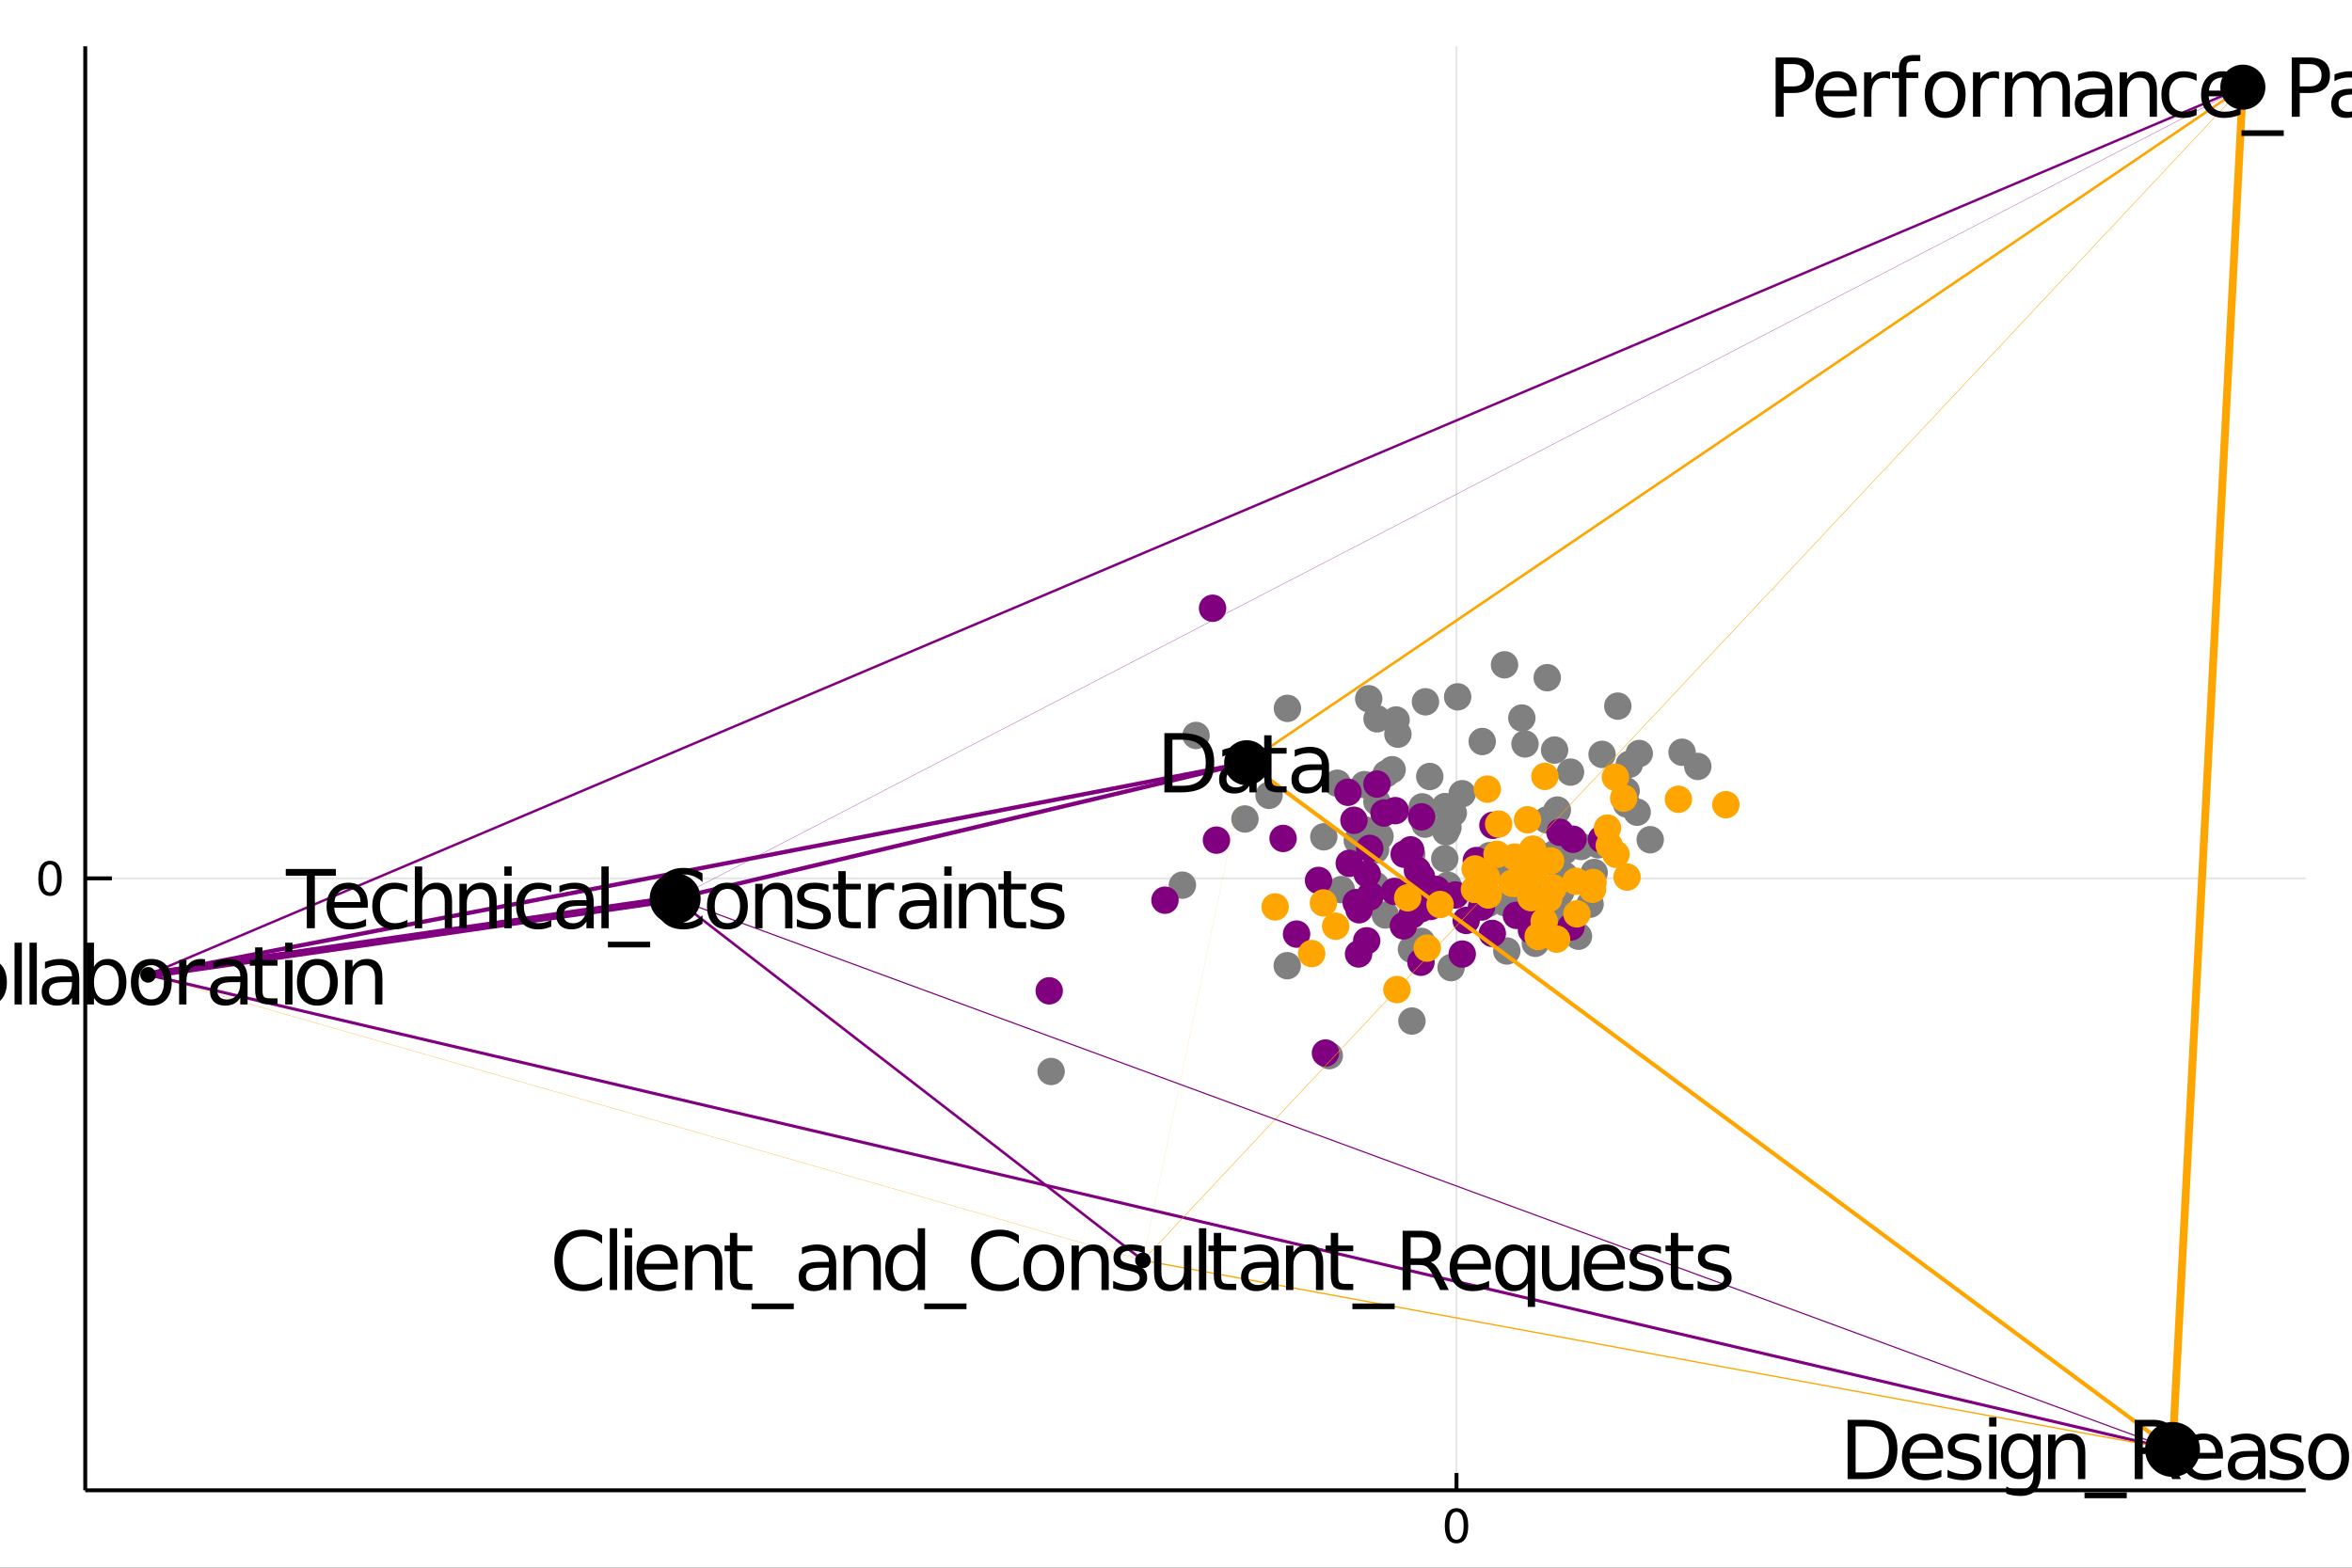 <?xml version="1.0" encoding="utf-8"?>
<svg xmlns="http://www.w3.org/2000/svg" xmlns:xlink="http://www.w3.org/1999/xlink" width="600" height="400" viewBox="0 0 2400 1600">
<rect x="0" y="0" width="2400" height="1600" fill="#333333" stroke="none"/>
<defs>
  <clipPath id="clip090">
    <rect x="0" y="0" width="2400" height="1600"/>
  </clipPath>
</defs>
<path clip-path="url(#clip090)" d="
M0 1600 L2400 1600 L2400 0 L0 0  Z
  " fill="#ffffff" fill-rule="evenodd" fill-opacity="1"/>
<defs>
  <clipPath id="clip091">
    <rect x="480" y="0" width="1681" height="1600"/>
  </clipPath>
</defs>
<path clip-path="url(#clip090)" d="
M86.992 1521.01 L2352.76 1521.01 L2352.76 47.244 L86.992 47.244  Z
  " fill="#ffffff" fill-rule="evenodd" fill-opacity="1"/>
<defs>
  <clipPath id="clip092">
    <rect x="86" y="47" width="2267" height="1475"/>
  </clipPath>
</defs>
<polyline clip-path="url(#clip092)" style="stroke:#000000; stroke-width:2; stroke-opacity:0.1; fill:none" points="
  1486.24,1521.01 1486.24,47.244 
  "/>
<polyline clip-path="url(#clip092)" style="stroke:#000000; stroke-width:2; stroke-opacity:0.1; fill:none" points="
  86.992,896.462 2352.76,896.462 
  "/>
<polyline clip-path="url(#clip090)" style="stroke:#000000; stroke-width:4; stroke-opacity:1; fill:none" points="
  86.992,1521.01 2352.76,1521.01 
  "/>
<polyline clip-path="url(#clip090)" style="stroke:#000000; stroke-width:4; stroke-opacity:1; fill:none" points="
  86.992,1521.01 86.992,47.244 
  "/>
<polyline clip-path="url(#clip090)" style="stroke:#000000; stroke-width:4; stroke-opacity:1; fill:none" points="
  1486.24,1521.01 1486.24,1503.32 
  "/>
<polyline clip-path="url(#clip090)" style="stroke:#000000; stroke-width:4; stroke-opacity:1; fill:none" points="
  86.992,896.462 114.181,896.462 
  "/>
<path clip-path="url(#clip090)" d="M 0 0 M1486.24 1543 Q1482.63 1543 1480.8 1546.56 Q1478.99 1550.11 1478.99 1557.23 Q1478.99 1564.34 1480.8 1567.91 Q1482.63 1571.45 1486.24 1571.45 Q1489.87 1571.45 1491.68 1567.91 Q1493.51 1564.34 1493.51 1557.23 Q1493.51 1550.11 1491.68 1546.56 Q1489.87 1543 1486.24 1543 M1486.24 1539.29 Q1492.05 1539.29 1495.1 1543.9 Q1498.18 1548.48 1498.18 1557.23 Q1498.18 1565.96 1495.1 1570.57 Q1492.05 1575.15 1486.24 1575.15 Q1480.43 1575.15 1477.35 1570.57 Q1474.29 1565.96 1474.29 1557.23 Q1474.29 1548.48 1477.35 1543.9 Q1480.43 1539.29 1486.24 1539.29 Z" fill="#000000" fill-rule="evenodd" fill-opacity="1" /><path clip-path="url(#clip090)" d="M 0 0 M51.048 882.261 Q47.437 882.261 45.608 885.826 Q43.802 889.368 43.802 896.497 Q43.802 903.604 45.608 907.168 Q47.437 910.71 51.048 910.71 Q54.682 910.71 56.487 907.168 Q58.316 903.604 58.316 896.497 Q58.316 889.368 56.487 885.826 Q54.682 882.261 51.048 882.261 M51.048 878.557 Q56.858 878.557 59.913 883.164 Q62.992 887.747 62.992 896.497 Q62.992 905.224 59.913 909.83 Q56.858 914.414 51.048 914.414 Q45.238 914.414 42.159 909.83 Q39.103 905.224 39.103 896.497 Q39.103 887.747 42.159 883.164 Q45.238 878.557 51.048 878.557 Z" fill="#000000" fill-rule="evenodd" fill-opacity="1" /><circle clip-path="url(#clip092)" cx="1508.19" cy="909.532" r="14" fill="#808080" fill-rule="evenodd" fill-opacity="1" stroke="none"/>
<circle clip-path="url(#clip092)" cx="1454.1" cy="841.127" r="14" fill="#808080" fill-rule="evenodd" fill-opacity="1" stroke="none"/>
<circle clip-path="url(#clip092)" cx="1440.47" cy="872.143" r="14" fill="#808080" fill-rule="evenodd" fill-opacity="1" stroke="none"/>
<circle clip-path="url(#clip092)" cx="1475.45" cy="848.979" r="14" fill="#808080" fill-rule="evenodd" fill-opacity="1" stroke="none"/>
<circle clip-path="url(#clip092)" cx="1403.4" cy="903.431" r="14" fill="#808080" fill-rule="evenodd" fill-opacity="1" stroke="none"/>
<circle clip-path="url(#clip092)" cx="1072.54" cy="1093.57" r="14" fill="#808080" fill-rule="evenodd" fill-opacity="1" stroke="none"/>
<circle clip-path="url(#clip092)" cx="1403.59" cy="867.322" r="14" fill="#808080" fill-rule="evenodd" fill-opacity="1" stroke="none"/>
<circle clip-path="url(#clip092)" cx="1474.22" cy="876.444" r="14" fill="#808080" fill-rule="evenodd" fill-opacity="1" stroke="none"/>
<circle clip-path="url(#clip092)" cx="1442.8" cy="909.851" r="14" fill="#808080" fill-rule="evenodd" fill-opacity="1" stroke="none"/>
<circle clip-path="url(#clip092)" cx="1294.94" cy="811.73" r="14" fill="#808080" fill-rule="evenodd" fill-opacity="1" stroke="none"/>
<circle clip-path="url(#clip092)" cx="1518.06" cy="922.272" r="14" fill="#808080" fill-rule="evenodd" fill-opacity="1" stroke="none"/>
<circle clip-path="url(#clip092)" cx="1405.02" cy="818.373" r="14" fill="#808080" fill-rule="evenodd" fill-opacity="1" stroke="none"/>
<circle clip-path="url(#clip092)" cx="1477.49" cy="844.555" r="14" fill="#808080" fill-rule="evenodd" fill-opacity="1" stroke="none"/>
<circle clip-path="url(#clip092)" cx="1474.5" cy="909.072" r="14" fill="#808080" fill-rule="evenodd" fill-opacity="1" stroke="none"/>
<circle clip-path="url(#clip092)" cx="1413.62" cy="933.816" r="14" fill="#808080" fill-rule="evenodd" fill-opacity="1" stroke="none"/>
<circle clip-path="url(#clip092)" cx="1450.33" cy="960.818" r="14" fill="#808080" fill-rule="evenodd" fill-opacity="1" stroke="none"/>
<circle clip-path="url(#clip092)" cx="1467.5" cy="916.965" r="14" fill="#808080" fill-rule="evenodd" fill-opacity="1" stroke="none"/>
<circle clip-path="url(#clip092)" cx="1482.95" cy="829.765" r="14" fill="#808080" fill-rule="evenodd" fill-opacity="1" stroke="none"/>
<circle clip-path="url(#clip092)" cx="1356.4" cy="1077.38" r="14" fill="#808080" fill-rule="evenodd" fill-opacity="1" stroke="none"/>
<circle clip-path="url(#clip092)" cx="1592.58" cy="910.392" r="14" fill="#808080" fill-rule="evenodd" fill-opacity="1" stroke="none"/>
<circle clip-path="url(#clip092)" cx="1603.69" cy="945.433" r="14" fill="#808080" fill-rule="evenodd" fill-opacity="1" stroke="none"/>
<circle clip-path="url(#clip092)" cx="1596.11" cy="893.108" r="14" fill="#808080" fill-rule="evenodd" fill-opacity="1" stroke="none"/>
<circle clip-path="url(#clip092)" cx="1535.52" cy="921.285" r="14" fill="#808080" fill-rule="evenodd" fill-opacity="1" stroke="none"/>
<circle clip-path="url(#clip092)" cx="1566.65" cy="962.71" r="14" fill="#808080" fill-rule="evenodd" fill-opacity="1" stroke="none"/>
<circle clip-path="url(#clip092)" cx="1408.19" cy="853.661" r="14" fill="#808080" fill-rule="evenodd" fill-opacity="1" stroke="none"/>
<circle clip-path="url(#clip092)" cx="1458.94" cy="792.483" r="14" fill="#808080" fill-rule="evenodd" fill-opacity="1" stroke="none"/>
<circle clip-path="url(#clip092)" cx="1313.49" cy="985.585" r="14" fill="#808080" fill-rule="evenodd" fill-opacity="1" stroke="none"/>
<circle clip-path="url(#clip092)" cx="1477.49" cy="903.496" r="14" fill="#808080" fill-rule="evenodd" fill-opacity="1" stroke="none"/>
<circle clip-path="url(#clip092)" cx="1474.56" cy="823.196" r="14" fill="#808080" fill-rule="evenodd" fill-opacity="1" stroke="none"/>
<circle clip-path="url(#clip092)" cx="1537.57" cy="970.565" r="14" fill="#808080" fill-rule="evenodd" fill-opacity="1" stroke="none"/>
<circle clip-path="url(#clip092)" cx="1451.26" cy="823.455" r="14" fill="#808080" fill-rule="evenodd" fill-opacity="1" stroke="none"/>
<circle clip-path="url(#clip092)" cx="1514.08" cy="877.429" r="14" fill="#808080" fill-rule="evenodd" fill-opacity="1" stroke="none"/>
<circle clip-path="url(#clip092)" cx="1424.58" cy="734.829" r="14" fill="#808080" fill-rule="evenodd" fill-opacity="1" stroke="none"/>
<circle clip-path="url(#clip092)" cx="1405.13" cy="733.633" r="14" fill="#808080" fill-rule="evenodd" fill-opacity="1" stroke="none"/>
<circle clip-path="url(#clip092)" cx="1602.56" cy="788.01" r="14" fill="#808080" fill-rule="evenodd" fill-opacity="1" stroke="none"/>
<circle clip-path="url(#clip092)" cx="1487.41" cy="711.181" r="14" fill="#808080" fill-rule="evenodd" fill-opacity="1" stroke="none"/>
<circle clip-path="url(#clip092)" cx="1552.88" cy="732.815" r="14" fill="#808080" fill-rule="evenodd" fill-opacity="1" stroke="none"/>
<circle clip-path="url(#clip092)" cx="1662.59" cy="780.03" r="14" fill="#808080" fill-rule="evenodd" fill-opacity="1" stroke="none"/>
<circle clip-path="url(#clip092)" cx="1454.53" cy="716.257" r="14" fill="#808080" fill-rule="evenodd" fill-opacity="1" stroke="none"/>
<circle clip-path="url(#clip092)" cx="1634.75" cy="769.921" r="14" fill="#808080" fill-rule="evenodd" fill-opacity="1" stroke="none"/>
<circle clip-path="url(#clip092)" cx="1393.37" cy="847.192" r="14" fill="#808080" fill-rule="evenodd" fill-opacity="1" stroke="none"/>
<circle clip-path="url(#clip092)" cx="1426.42" cy="749.322" r="14" fill="#808080" fill-rule="evenodd" fill-opacity="1" stroke="none"/>
<circle clip-path="url(#clip092)" cx="1313.69" cy="722.949" r="14" fill="#808080" fill-rule="evenodd" fill-opacity="1" stroke="none"/>
<circle clip-path="url(#clip092)" cx="1220.44" cy="750.609" r="14" fill="#808080" fill-rule="evenodd" fill-opacity="1" stroke="none"/>
<circle clip-path="url(#clip092)" cx="1206.52" cy="903.391" r="14" fill="#808080" fill-rule="evenodd" fill-opacity="1" stroke="none"/>
<circle clip-path="url(#clip092)" cx="1414.46" cy="789.725" r="14" fill="#808080" fill-rule="evenodd" fill-opacity="1" stroke="none"/>
<circle clip-path="url(#clip092)" cx="1392.25" cy="800.807" r="14" fill="#808080" fill-rule="evenodd" fill-opacity="1" stroke="none"/>
<circle clip-path="url(#clip092)" cx="1396.64" cy="713.152" r="14" fill="#808080" fill-rule="evenodd" fill-opacity="1" stroke="none"/>
<circle clip-path="url(#clip092)" cx="1420.53" cy="785.574" r="14" fill="#808080" fill-rule="evenodd" fill-opacity="1" stroke="none"/>
<circle clip-path="url(#clip092)" cx="1364.56" cy="799.339" r="14" fill="#808080" fill-rule="evenodd" fill-opacity="1" stroke="none"/>
<circle clip-path="url(#clip092)" cx="1440.25" cy="968.851" r="14" fill="#808080" fill-rule="evenodd" fill-opacity="1" stroke="none"/>
<circle clip-path="url(#clip092)" cx="1440.74" cy="1042.09" r="14" fill="#808080" fill-rule="evenodd" fill-opacity="1" stroke="none"/>
<circle clip-path="url(#clip092)" cx="1589.13" cy="826.733" r="14" fill="#808080" fill-rule="evenodd" fill-opacity="1" stroke="none"/>
<circle clip-path="url(#clip092)" cx="1480.69" cy="987.569" r="14" fill="#808080" fill-rule="evenodd" fill-opacity="1" stroke="none"/>
<circle clip-path="url(#clip092)" cx="1670.54" cy="828.935" r="14" fill="#808080" fill-rule="evenodd" fill-opacity="1" stroke="none"/>
<circle clip-path="url(#clip092)" cx="1550.55" cy="877.859" r="14" fill="#808080" fill-rule="evenodd" fill-opacity="1" stroke="none"/>
<circle clip-path="url(#clip092)" cx="1577.34" cy="907.471" r="14" fill="#808080" fill-rule="evenodd" fill-opacity="1" stroke="none"/>
<circle clip-path="url(#clip092)" cx="1564.78" cy="867.124" r="14" fill="#808080" fill-rule="evenodd" fill-opacity="1" stroke="none"/>
<circle clip-path="url(#clip092)" cx="1573.22" cy="931.542" r="14" fill="#808080" fill-rule="evenodd" fill-opacity="1" stroke="none"/>
<circle clip-path="url(#clip092)" cx="1519.96" cy="873.312" r="14" fill="#808080" fill-rule="evenodd" fill-opacity="1" stroke="none"/>
<circle clip-path="url(#clip092)" cx="1596.3" cy="868.471" r="14" fill="#808080" fill-rule="evenodd" fill-opacity="1" stroke="none"/>
<circle clip-path="url(#clip092)" cx="1578.46" cy="836.823" r="14" fill="#808080" fill-rule="evenodd" fill-opacity="1" stroke="none"/>
<circle clip-path="url(#clip092)" cx="1521.48" cy="885.801" r="14" fill="#808080" fill-rule="evenodd" fill-opacity="1" stroke="none"/>
<circle clip-path="url(#clip092)" cx="1591.68" cy="902.201" r="14" fill="#808080" fill-rule="evenodd" fill-opacity="1" stroke="none"/>
<circle clip-path="url(#clip092)" cx="1626.72" cy="890.474" r="14" fill="#808080" fill-rule="evenodd" fill-opacity="1" stroke="none"/>
<circle clip-path="url(#clip092)" cx="1602.64" cy="938.585" r="14" fill="#808080" fill-rule="evenodd" fill-opacity="1" stroke="none"/>
<circle clip-path="url(#clip092)" cx="1610.68" cy="955.504" r="14" fill="#808080" fill-rule="evenodd" fill-opacity="1" stroke="none"/>
<circle clip-path="url(#clip092)" cx="1584.14" cy="940.057" r="14" fill="#808080" fill-rule="evenodd" fill-opacity="1" stroke="none"/>
<circle clip-path="url(#clip092)" cx="1613.26" cy="863.933" r="14" fill="#808080" fill-rule="evenodd" fill-opacity="1" stroke="none"/>
<circle clip-path="url(#clip092)" cx="1534.19" cy="887.748" r="14" fill="#808080" fill-rule="evenodd" fill-opacity="1" stroke="none"/>
<circle clip-path="url(#clip092)" cx="1588.5" cy="882.015" r="14" fill="#808080" fill-rule="evenodd" fill-opacity="1" stroke="none"/>
<circle clip-path="url(#clip092)" cx="1672.7" cy="769.026" r="14" fill="#808080" fill-rule="evenodd" fill-opacity="1" stroke="none"/>
<circle clip-path="url(#clip092)" cx="1683.89" cy="857.036" r="14" fill="#808080" fill-rule="evenodd" fill-opacity="1" stroke="none"/>
<circle clip-path="url(#clip092)" cx="1630.76" cy="862.178" r="14" fill="#808080" fill-rule="evenodd" fill-opacity="1" stroke="none"/>
<circle clip-path="url(#clip092)" cx="1588.09" cy="828.505" r="14" fill="#808080" fill-rule="evenodd" fill-opacity="1" stroke="none"/>
<circle clip-path="url(#clip092)" cx="1588.75" cy="917.79" r="14" fill="#808080" fill-rule="evenodd" fill-opacity="1" stroke="none"/>
<circle clip-path="url(#clip092)" cx="1546.13" cy="896.995" r="14" fill="#808080" fill-rule="evenodd" fill-opacity="1" stroke="none"/>
<circle clip-path="url(#clip092)" cx="1586.15" cy="871.347" r="14" fill="#808080" fill-rule="evenodd" fill-opacity="1" stroke="none"/>
<circle clip-path="url(#clip092)" cx="1556.12" cy="759.27" r="14" fill="#808080" fill-rule="evenodd" fill-opacity="1" stroke="none"/>
<circle clip-path="url(#clip092)" cx="1716.36" cy="767.732" r="14" fill="#808080" fill-rule="evenodd" fill-opacity="1" stroke="none"/>
<circle clip-path="url(#clip092)" cx="1586.3" cy="765.507" r="14" fill="#808080" fill-rule="evenodd" fill-opacity="1" stroke="none"/>
<circle clip-path="url(#clip092)" cx="1732.42" cy="782.215" r="14" fill="#808080" fill-rule="evenodd" fill-opacity="1" stroke="none"/>
<circle clip-path="url(#clip092)" cx="1659.76" cy="820.487" r="14" fill="#808080" fill-rule="evenodd" fill-opacity="1" stroke="none"/>
<circle clip-path="url(#clip092)" cx="1622.52" cy="922.791" r="14" fill="#808080" fill-rule="evenodd" fill-opacity="1" stroke="none"/>
<circle clip-path="url(#clip092)" cx="1659.31" cy="807.121" r="14" fill="#808080" fill-rule="evenodd" fill-opacity="1" stroke="none"/>
<circle clip-path="url(#clip092)" cx="1512.46" cy="756.788" r="14" fill="#808080" fill-rule="evenodd" fill-opacity="1" stroke="none"/>
<circle clip-path="url(#clip092)" cx="1535.21" cy="678.49" r="14" fill="#808080" fill-rule="evenodd" fill-opacity="1" stroke="none"/>
<circle clip-path="url(#clip092)" cx="1492" cy="810.069" r="14" fill="#808080" fill-rule="evenodd" fill-opacity="1" stroke="none"/>
<circle clip-path="url(#clip092)" cx="1578.79" cy="691.642" r="14" fill="#808080" fill-rule="evenodd" fill-opacity="1" stroke="none"/>
<circle clip-path="url(#clip092)" cx="1650.8" cy="720.667" r="14" fill="#808080" fill-rule="evenodd" fill-opacity="1" stroke="none"/>
<circle clip-path="url(#clip092)" cx="1384.98" cy="857.872" r="14" fill="#808080" fill-rule="evenodd" fill-opacity="1" stroke="none"/>
<circle clip-path="url(#clip092)" cx="1368.69" cy="907.949" r="14" fill="#808080" fill-rule="evenodd" fill-opacity="1" stroke="none"/>
<circle clip-path="url(#clip092)" cx="1270.33" cy="835.852" r="14" fill="#808080" fill-rule="evenodd" fill-opacity="1" stroke="none"/>
<circle clip-path="url(#clip092)" cx="1350.78" cy="854.035" r="14" fill="#808080" fill-rule="evenodd" fill-opacity="1" stroke="none"/>
<circle clip-path="url(#clip092)" cx="1496.09" cy="939.362" r="14" fill="#800080" fill-rule="evenodd" fill-opacity="1" stroke="none"/>
<circle clip-path="url(#clip092)" cx="1442.59" cy="909.792" r="14" fill="#800080" fill-rule="evenodd" fill-opacity="1" stroke="none"/>
<circle clip-path="url(#clip092)" cx="1422.9" cy="909.813" r="14" fill="#800080" fill-rule="evenodd" fill-opacity="1" stroke="none"/>
<circle clip-path="url(#clip092)" cx="1465.88" cy="907.966" r="14" fill="#800080" fill-rule="evenodd" fill-opacity="1" stroke="none"/>
<circle clip-path="url(#clip092)" cx="1386.28" cy="973.604" r="14" fill="#800080" fill-rule="evenodd" fill-opacity="1" stroke="none"/>
<circle clip-path="url(#clip092)" cx="1070.61" cy="1011.24" r="14" fill="#800080" fill-rule="evenodd" fill-opacity="1" stroke="none"/>
<circle clip-path="url(#clip092)" cx="1386.79" cy="928.498" r="14" fill="#800080" fill-rule="evenodd" fill-opacity="1" stroke="none"/>
<circle clip-path="url(#clip092)" cx="1485.1" cy="913.409" r="14" fill="#800080" fill-rule="evenodd" fill-opacity="1" stroke="none"/>
<circle clip-path="url(#clip092)" cx="1432.04" cy="944.971" r="14" fill="#800080" fill-rule="evenodd" fill-opacity="1" stroke="none"/>
<circle clip-path="url(#clip092)" cx="1237.3" cy="620.784" r="14" fill="#800080" fill-rule="evenodd" fill-opacity="1" stroke="none"/>
<circle clip-path="url(#clip092)" cx="1511.7" cy="925.741" r="14" fill="#800080" fill-rule="evenodd" fill-opacity="1" stroke="none"/>
<circle clip-path="url(#clip092)" cx="1398.27" cy="913.779" r="14" fill="#800080" fill-rule="evenodd" fill-opacity="1" stroke="none"/>
<circle clip-path="url(#clip092)" cx="1465.08" cy="907.855" r="14" fill="#800080" fill-rule="evenodd" fill-opacity="1" stroke="none"/>
<circle clip-path="url(#clip092)" cx="1459.72" cy="925.142" r="14" fill="#800080" fill-rule="evenodd" fill-opacity="1" stroke="none"/>
<circle clip-path="url(#clip092)" cx="1394.59" cy="960.174" r="14" fill="#800080" fill-rule="evenodd" fill-opacity="1" stroke="none"/>
<circle clip-path="url(#clip092)" cx="1449.94" cy="982.073" r="14" fill="#800080" fill-rule="evenodd" fill-opacity="1" stroke="none"/>
<circle clip-path="url(#clip092)" cx="1450.06" cy="927.488" r="14" fill="#800080" fill-rule="evenodd" fill-opacity="1" stroke="none"/>
<circle clip-path="url(#clip092)" cx="1446.37" cy="888.292" r="14" fill="#800080" fill-rule="evenodd" fill-opacity="1" stroke="none"/>
<circle clip-path="url(#clip092)" cx="1352.52" cy="1074.74" r="14" fill="#800080" fill-rule="evenodd" fill-opacity="1" stroke="none"/>
<circle clip-path="url(#clip092)" cx="1564.9" cy="942.149" r="14" fill="#800080" fill-rule="evenodd" fill-opacity="1" stroke="none"/>
<circle clip-path="url(#clip092)" cx="1602.99" cy="946.13" r="14" fill="#800080" fill-rule="evenodd" fill-opacity="1" stroke="none"/>
<circle clip-path="url(#clip092)" cx="1547.36" cy="934.226" r="14" fill="#800080" fill-rule="evenodd" fill-opacity="1" stroke="none"/>
<circle clip-path="url(#clip092)" cx="1492.07" cy="973.718" r="14" fill="#800080" fill-rule="evenodd" fill-opacity="1" stroke="none"/>
<circle clip-path="url(#clip092)" cx="1562.74" cy="949.426" r="14" fill="#800080" fill-rule="evenodd" fill-opacity="1" stroke="none"/>
<circle clip-path="url(#clip092)" cx="1397.43" cy="915.532" r="14" fill="#800080" fill-rule="evenodd" fill-opacity="1" stroke="none"/>
<circle clip-path="url(#clip092)" cx="1439.42" cy="867.377" r="14" fill="#800080" fill-rule="evenodd" fill-opacity="1" stroke="none"/>
<circle clip-path="url(#clip092)" cx="1323.03" cy="953.334" r="14" fill="#800080" fill-rule="evenodd" fill-opacity="1" stroke="none"/>
<circle clip-path="url(#clip092)" cx="1440.9" cy="933.807" r="14" fill="#800080" fill-rule="evenodd" fill-opacity="1" stroke="none"/>
<circle clip-path="url(#clip092)" cx="1450.48" cy="894.874" r="14" fill="#800080" fill-rule="evenodd" fill-opacity="1" stroke="none"/>
<circle clip-path="url(#clip092)" cx="1522.75" cy="952.649" r="14" fill="#800080" fill-rule="evenodd" fill-opacity="1" stroke="none"/>
<circle clip-path="url(#clip092)" cx="1432.82" cy="871.811" r="14" fill="#800080" fill-rule="evenodd" fill-opacity="1" stroke="none"/>
<circle clip-path="url(#clip092)" cx="1506.47" cy="878.299" r="14" fill="#800080" fill-rule="evenodd" fill-opacity="1" stroke="none"/>
<circle clip-path="url(#clip092)" cx="1412.21" cy="829.756" r="14" fill="#800080" fill-rule="evenodd" fill-opacity="1" stroke="none"/>
<circle clip-path="url(#clip092)" cx="1375.42" cy="808.606" r="14" fill="#800080" fill-rule="evenodd" fill-opacity="1" stroke="none"/>
<circle clip-path="url(#clip092)" cx="1591.8" cy="849.435" r="14" fill="#800080" fill-rule="evenodd" fill-opacity="1" stroke="none"/>
<circle clip-path="url(#clip092)" cx="1450.52" cy="833.66" r="14" fill="#800080" fill-rule="evenodd" fill-opacity="1" stroke="none"/>
<circle clip-path="url(#clip092)" cx="1523.38" cy="842.297" r="14" fill="#800080" fill-rule="evenodd" fill-opacity="1" stroke="none"/>
<circle clip-path="url(#clip092)" cx="1634.13" cy="856.497" r="14" fill="#800080" fill-rule="evenodd" fill-opacity="1" stroke="none"/>
<circle clip-path="url(#clip092)" cx="1423.78" cy="827.334" r="14" fill="#800080" fill-rule="evenodd" fill-opacity="1" stroke="none"/>
<circle clip-path="url(#clip092)" cx="1605.12" cy="856.522" r="14" fill="#800080" fill-rule="evenodd" fill-opacity="1" stroke="none"/>
<circle clip-path="url(#clip092)" cx="1383.88" cy="921.207" r="14" fill="#800080" fill-rule="evenodd" fill-opacity="1" stroke="none"/>
<circle clip-path="url(#clip092)" cx="1397.68" cy="865.856" r="14" fill="#800080" fill-rule="evenodd" fill-opacity="1" stroke="none"/>
<circle clip-path="url(#clip092)" cx="1309.27" cy="855.717" r="14" fill="#800080" fill-rule="evenodd" fill-opacity="1" stroke="none"/>
<circle clip-path="url(#clip092)" cx="1241.25" cy="857.444" r="14" fill="#800080" fill-rule="evenodd" fill-opacity="1" stroke="none"/>
<circle clip-path="url(#clip092)" cx="1188.73" cy="918.73" r="14" fill="#800080" fill-rule="evenodd" fill-opacity="1" stroke="none"/>
<circle clip-path="url(#clip092)" cx="1395.12" cy="892.016" r="14" fill="#800080" fill-rule="evenodd" fill-opacity="1" stroke="none"/>
<circle clip-path="url(#clip092)" cx="1376.78" cy="881.122" r="14" fill="#800080" fill-rule="evenodd" fill-opacity="1" stroke="none"/>
<circle clip-path="url(#clip092)" cx="1381.56" cy="837.159" r="14" fill="#800080" fill-rule="evenodd" fill-opacity="1" stroke="none"/>
<circle clip-path="url(#clip092)" cx="1405.05" cy="800.191" r="14" fill="#800080" fill-rule="evenodd" fill-opacity="1" stroke="none"/>
<circle clip-path="url(#clip092)" cx="1345.41" cy="898.575" r="14" fill="#800080" fill-rule="evenodd" fill-opacity="1" stroke="none"/>
<circle clip-path="url(#clip092)" cx="1436.44" cy="916.293" r="14" fill="#ffa500" fill-rule="evenodd" fill-opacity="1" stroke="none"/>
<circle clip-path="url(#clip092)" cx="1425.44" cy="1009.98" r="14" fill="#ffa500" fill-rule="evenodd" fill-opacity="1" stroke="none"/>
<circle clip-path="url(#clip092)" cx="1542.8" cy="901.407" r="14" fill="#ffa500" fill-rule="evenodd" fill-opacity="1" stroke="none"/>
<circle clip-path="url(#clip092)" cx="1456.32" cy="967.63" r="14" fill="#ffa500" fill-rule="evenodd" fill-opacity="1" stroke="none"/>
<circle clip-path="url(#clip092)" cx="1648.99" cy="871.932" r="14" fill="#ffa500" fill-rule="evenodd" fill-opacity="1" stroke="none"/>
<circle clip-path="url(#clip092)" cx="1545.57" cy="874.704" r="14" fill="#ffa500" fill-rule="evenodd" fill-opacity="1" stroke="none"/>
<circle clip-path="url(#clip092)" cx="1562.16" cy="916.166" r="14" fill="#ffa500" fill-rule="evenodd" fill-opacity="1" stroke="none"/>
<circle clip-path="url(#clip092)" cx="1546.63" cy="901.535" r="14" fill="#ffa500" fill-rule="evenodd" fill-opacity="1" stroke="none"/>
<circle clip-path="url(#clip092)" cx="1580.35" cy="917.114" r="14" fill="#ffa500" fill-rule="evenodd" fill-opacity="1" stroke="none"/>
<circle clip-path="url(#clip092)" cx="1504.51" cy="907.718" r="14" fill="#ffa500" fill-rule="evenodd" fill-opacity="1" stroke="none"/>
<circle clip-path="url(#clip092)" cx="1566.55" cy="887.399" r="14" fill="#ffa500" fill-rule="evenodd" fill-opacity="1" stroke="none"/>
<circle clip-path="url(#clip092)" cx="1563.96" cy="866.704" r="14" fill="#ffa500" fill-rule="evenodd" fill-opacity="1" stroke="none"/>
<circle clip-path="url(#clip092)" cx="1527.53" cy="871.893" r="14" fill="#ffa500" fill-rule="evenodd" fill-opacity="1" stroke="none"/>
<circle clip-path="url(#clip092)" cx="1584.99" cy="906.207" r="14" fill="#ffa500" fill-rule="evenodd" fill-opacity="1" stroke="none"/>
<circle clip-path="url(#clip092)" cx="1625.01" cy="907.605" r="14" fill="#ffa500" fill-rule="evenodd" fill-opacity="1" stroke="none"/>
<circle clip-path="url(#clip092)" cx="1609.1" cy="932.676" r="14" fill="#ffa500" fill-rule="evenodd" fill-opacity="1" stroke="none"/>
<circle clip-path="url(#clip092)" cx="1588.35" cy="958.491" r="14" fill="#ffa500" fill-rule="evenodd" fill-opacity="1" stroke="none"/>
<circle clip-path="url(#clip092)" cx="1569.52" cy="955.787" r="14" fill="#ffa500" fill-rule="evenodd" fill-opacity="1" stroke="none"/>
<circle clip-path="url(#clip092)" cx="1582.23" cy="878.577" r="14" fill="#ffa500" fill-rule="evenodd" fill-opacity="1" stroke="none"/>
<circle clip-path="url(#clip092)" cx="1517.02" cy="895.664" r="14" fill="#ffa500" fill-rule="evenodd" fill-opacity="1" stroke="none"/>
<circle clip-path="url(#clip092)" cx="1559.16" cy="896.807" r="14" fill="#ffa500" fill-rule="evenodd" fill-opacity="1" stroke="none"/>
<circle clip-path="url(#clip092)" cx="1656.81" cy="814.639" r="14" fill="#ffa500" fill-rule="evenodd" fill-opacity="1" stroke="none"/>
<circle clip-path="url(#clip092)" cx="1660.22" cy="895.118" r="14" fill="#ffa500" fill-rule="evenodd" fill-opacity="1" stroke="none"/>
<circle clip-path="url(#clip092)" cx="1607.98" cy="899.458" r="14" fill="#ffa500" fill-rule="evenodd" fill-opacity="1" stroke="none"/>
<circle clip-path="url(#clip092)" cx="1566.96" cy="876.974" r="14" fill="#ffa500" fill-rule="evenodd" fill-opacity="1" stroke="none"/>
<circle clip-path="url(#clip092)" cx="1575.7" cy="940.234" r="14" fill="#ffa500" fill-rule="evenodd" fill-opacity="1" stroke="none"/>
<circle clip-path="url(#clip092)" cx="1518.64" cy="913.446" r="14" fill="#ffa500" fill-rule="evenodd" fill-opacity="1" stroke="none"/>
<circle clip-path="url(#clip092)" cx="1559.77" cy="884.983" r="14" fill="#ffa500" fill-rule="evenodd" fill-opacity="1" stroke="none"/>
<circle clip-path="url(#clip092)" cx="1529.19" cy="841.064" r="14" fill="#ffa500" fill-rule="evenodd" fill-opacity="1" stroke="none"/>
<circle clip-path="url(#clip092)" cx="1712.65" cy="815.754" r="14" fill="#ffa500" fill-rule="evenodd" fill-opacity="1" stroke="none"/>
<circle clip-path="url(#clip092)" cx="1558.71" cy="836.695" r="14" fill="#ffa500" fill-rule="evenodd" fill-opacity="1" stroke="none"/>
<circle clip-path="url(#clip092)" cx="1761.07" cy="821.253" r="14" fill="#ffa500" fill-rule="evenodd" fill-opacity="1" stroke="none"/>
<circle clip-path="url(#clip092)" cx="1642.09" cy="862.914" r="14" fill="#ffa500" fill-rule="evenodd" fill-opacity="1" stroke="none"/>
<circle clip-path="url(#clip092)" cx="1625.51" cy="900.661" r="14" fill="#ffa500" fill-rule="evenodd" fill-opacity="1" stroke="none"/>
<circle clip-path="url(#clip092)" cx="1640.26" cy="845.167" r="14" fill="#ffa500" fill-rule="evenodd" fill-opacity="1" stroke="none"/>
<circle clip-path="url(#clip092)" cx="1505.19" cy="886.827" r="14" fill="#ffa500" fill-rule="evenodd" fill-opacity="1" stroke="none"/>
<circle clip-path="url(#clip092)" cx="1517.64" cy="805.397" r="14" fill="#ffa500" fill-rule="evenodd" fill-opacity="1" stroke="none"/>
<circle clip-path="url(#clip092)" cx="1469.43" cy="923.15" r="14" fill="#ffa500" fill-rule="evenodd" fill-opacity="1" stroke="none"/>
<circle clip-path="url(#clip092)" cx="1576.4" cy="792.383" r="14" fill="#ffa500" fill-rule="evenodd" fill-opacity="1" stroke="none"/>
<circle clip-path="url(#clip092)" cx="1648.37" cy="793.252" r="14" fill="#ffa500" fill-rule="evenodd" fill-opacity="1" stroke="none"/>
<circle clip-path="url(#clip092)" cx="1362.92" cy="945.333" r="14" fill="#ffa500" fill-rule="evenodd" fill-opacity="1" stroke="none"/>
<circle clip-path="url(#clip092)" cx="1338.42" cy="973.206" r="14" fill="#ffa500" fill-rule="evenodd" fill-opacity="1" stroke="none"/>
<circle clip-path="url(#clip092)" cx="1301.14" cy="925.562" r="14" fill="#ffa500" fill-rule="evenodd" fill-opacity="1" stroke="none"/>
<circle clip-path="url(#clip092)" cx="1350.42" cy="921.528" r="14" fill="#ffa500" fill-rule="evenodd" fill-opacity="1" stroke="none"/>
<polyline clip-path="url(#clip092)" style="stroke:#800080; stroke-width:0.283; stroke-opacity:1; fill:none" points="
  688.931,917.122 2288.63,88.954 
  "/>
<polyline clip-path="url(#clip092)" style="stroke:#ffa500; stroke-width:0.099; stroke-opacity:1; fill:none" points="
  1166.31,1286.34 1272.16,778.467 
  "/>
<polyline clip-path="url(#clip092)" style="stroke:#ffa500; stroke-width:0.306; stroke-opacity:1; fill:none" points="
  151.118,994.931 1166.31,1286.34 
  "/>
<polyline clip-path="url(#clip092)" style="stroke:#800080; stroke-width:3.072; stroke-opacity:1; fill:none" points="
  151.118,994.931 2216.88,1479.3 
  "/>
<polyline clip-path="url(#clip092)" style="stroke:#ffa500; stroke-width:2.65; stroke-opacity:1; fill:none" points="
  1272.16,778.467 2288.63,88.954 
  "/>
<polyline clip-path="url(#clip092)" style="stroke:#800080; stroke-width:4.315; stroke-opacity:1; fill:none" points="
  151.118,994.931 1272.16,778.467 
  "/>
<polyline clip-path="url(#clip092)" style="stroke:#ffa500; stroke-width:4.142; stroke-opacity:1; fill:none" points="
  1272.16,778.467 2216.88,1479.3 
  "/>
<polyline clip-path="url(#clip092)" style="stroke:#ffa500; stroke-width:1.316; stroke-opacity:1; fill:none" points="
  1166.31,1286.34 2216.88,1479.3 
  "/>
<polyline clip-path="url(#clip092)" style="stroke:#800080; stroke-width:7.642; stroke-opacity:1; fill:none" points="
  151.118,994.931 688.931,917.122 
  "/>
<polyline clip-path="url(#clip092)" style="stroke:#ffa500; stroke-width:0.496; stroke-opacity:1; fill:none" points="
  1166.31,1286.34 2288.63,88.954 
  "/>
<polyline clip-path="url(#clip092)" style="stroke:#ffa500; stroke-width:8; stroke-opacity:1; fill:none" points="
  2216.88,1479.3 2288.63,88.954 
  "/>
<polyline clip-path="url(#clip092)" style="stroke:#800080; stroke-width:4.3; stroke-opacity:1; fill:none" points="
  688.931,917.122 1272.16,778.467 
  "/>
<polyline clip-path="url(#clip092)" style="stroke:#800080; stroke-width:2.667; stroke-opacity:1; fill:none" points="
  688.931,917.122 1166.31,1286.34 
  "/>
<polyline clip-path="url(#clip092)" style="stroke:#800080; stroke-width:2.481; stroke-opacity:1; fill:none" points="
  151.118,994.931 2288.63,88.954 
  "/>
<polyline clip-path="url(#clip092)" style="stroke:#800080; stroke-width:1.191; stroke-opacity:1; fill:none" points="
  688.931,917.122 2216.88,1479.3 
  "/>
<circle clip-path="url(#clip092)" cx="1272.16" cy="778.467" r="23" fill="#000000" fill-rule="evenodd" fill-opacity="1" stroke="none"/>
<circle clip-path="url(#clip092)" cx="688.931" cy="917.122" r="26" fill="#000000" fill-rule="evenodd" fill-opacity="1" stroke="none"/>
<circle clip-path="url(#clip092)" cx="2288.63" cy="88.954" r="23" fill="#000000" fill-rule="evenodd" fill-opacity="1" stroke="none"/>
<circle clip-path="url(#clip092)" cx="1166.31" cy="1286.34" r="8" fill="#000000" fill-rule="evenodd" fill-opacity="1" stroke="none"/>
<circle clip-path="url(#clip092)" cx="2216.88" cy="1479.3" r="28" fill="#000000" fill-rule="evenodd" fill-opacity="1" stroke="none"/>
<circle clip-path="url(#clip092)" cx="151.118" cy="994.931" r="8" fill="#000000" fill-rule="evenodd" fill-opacity="1" stroke="none"/>
<path clip-path="url(#clip090)" d="M 0 0 M1196.34 754.952 L1196.34 801.983 L1206.23 801.983 Q1218.74 801.983 1224.54 796.312 Q1230.37 790.64 1230.37 778.407 Q1230.37 766.254 1224.54 760.623 Q1218.74 754.952 1206.23 754.952 L1196.34 754.952 M1188.16 748.227 L1204.97 748.227 Q1222.55 748.227 1230.78 755.56 Q1239 762.851 1239 778.407 Q1239 794.043 1230.74 801.375 Q1222.47 808.707 1204.97 808.707 L1188.16 808.707 L1188.16 748.227 Z" fill="#000000" fill-rule="evenodd" fill-opacity="1" /><path clip-path="url(#clip090)" d="M 0 0 M1267.44 785.901 Q1258.4 785.901 1254.92 787.967 Q1251.44 790.033 1251.44 795.015 Q1251.44 798.985 1254.03 801.335 Q1256.66 803.644 1261.16 803.644 Q1267.36 803.644 1271.08 799.269 Q1274.85 794.853 1274.85 787.562 L1274.85 785.901 L1267.44 785.901 M1282.3 782.822 L1282.3 808.707 L1274.85 808.707 L1274.85 801.821 Q1272.3 805.953 1268.49 807.938 Q1264.68 809.882 1259.17 809.882 Q1252.21 809.882 1248.07 805.993 Q1243.98 802.064 1243.98 795.501 Q1243.98 787.845 1249.09 783.956 Q1254.23 780.068 1264.4 780.068 L1274.85 780.068 L1274.85 779.338 Q1274.85 774.194 1271.45 771.399 Q1268.08 768.563 1261.97 768.563 Q1258.08 768.563 1254.39 769.495 Q1250.71 770.426 1247.3 772.29 L1247.3 765.403 Q1251.4 763.823 1255.24 763.054 Q1259.09 762.244 1262.74 762.244 Q1272.58 762.244 1277.44 767.348 Q1282.3 772.452 1282.3 782.822 Z" fill="#000000" fill-rule="evenodd" fill-opacity="1" /><path clip-path="url(#clip090)" d="M 0 0 M1297.49 750.455 L1297.49 763.337 L1312.85 763.337 L1312.85 769.13 L1297.49 769.13 L1297.49 793.76 Q1297.49 799.309 1298.99 800.889 Q1300.53 802.469 1305.19 802.469 L1312.85 802.469 L1312.85 808.707 L1305.19 808.707 Q1296.56 808.707 1293.28 805.507 Q1290 802.266 1290 793.76 L1290 769.13 L1284.53 769.13 L1284.53 763.337 L1290 763.337 L1290 750.455 L1297.49 750.455 Z" fill="#000000" fill-rule="evenodd" fill-opacity="1" /><path clip-path="url(#clip090)" d="M 0 0 M1341.28 785.901 Q1332.25 785.901 1328.77 787.967 Q1325.28 790.033 1325.28 795.015 Q1325.28 798.985 1327.88 801.335 Q1330.51 803.644 1335.01 803.644 Q1341.2 803.644 1344.93 799.269 Q1348.7 794.853 1348.7 787.562 L1348.7 785.901 L1341.28 785.901 M1356.15 782.822 L1356.15 808.707 L1348.7 808.707 L1348.7 801.821 Q1346.15 805.953 1342.34 807.938 Q1338.53 809.882 1333.02 809.882 Q1326.05 809.882 1321.92 805.993 Q1317.83 802.064 1317.83 795.501 Q1317.83 787.845 1322.93 783.956 Q1328.08 780.068 1338.25 780.068 L1348.7 780.068 L1348.7 779.338 Q1348.7 774.194 1345.3 771.399 Q1341.93 768.563 1335.82 768.563 Q1331.93 768.563 1328.24 769.495 Q1324.55 770.426 1321.15 772.29 L1321.15 765.403 Q1325.24 763.823 1329.09 763.054 Q1332.94 762.244 1336.59 762.244 Q1346.43 762.244 1351.29 767.348 Q1356.15 772.452 1356.15 782.822 Z" fill="#000000" fill-rule="evenodd" fill-opacity="1" /><path clip-path="url(#clip090)" d="M 0 0 M291.598 886.882 L342.761 886.882 L342.761 893.768 L321.291 893.768 L321.291 947.362 L313.067 947.362 L313.067 893.768 L291.598 893.768 L291.598 886.882 Z" fill="#000000" fill-rule="evenodd" fill-opacity="1" /><path clip-path="url(#clip090)" d="M 0 0 M375.289 922.813 L375.289 926.459 L341.019 926.459 Q341.505 934.156 345.637 938.206 Q349.809 942.217 357.222 942.217 Q361.516 942.217 365.527 941.164 Q369.578 940.11 373.547 938.004 L373.547 945.052 Q369.537 946.754 365.324 947.645 Q361.111 948.536 356.777 948.536 Q345.92 948.536 339.56 942.217 Q333.241 935.897 333.241 925.122 Q333.241 913.982 339.236 907.46 Q345.272 900.898 355.48 900.898 Q364.635 900.898 369.942 906.812 Q375.289 912.686 375.289 922.813 M367.836 920.626 Q367.755 914.509 364.392 910.863 Q361.071 907.217 355.561 907.217 Q349.323 907.217 345.556 910.741 Q341.829 914.266 341.262 920.666 L367.836 920.626 Z" fill="#000000" fill-rule="evenodd" fill-opacity="1" /><path clip-path="url(#clip090)" d="M 0 0 M415.758 903.733 L415.758 910.701 Q412.598 908.959 409.398 908.108 Q406.238 907.217 402.998 907.217 Q395.746 907.217 391.736 911.835 Q387.726 916.413 387.726 924.717 Q387.726 933.021 391.736 937.639 Q395.746 942.217 402.998 942.217 Q406.238 942.217 409.398 941.366 Q412.598 940.475 415.758 938.733 L415.758 945.62 Q412.639 947.078 409.276 947.807 Q405.955 948.536 402.187 948.536 Q391.939 948.536 385.903 942.095 Q379.867 935.654 379.867 924.717 Q379.867 913.617 385.943 907.258 Q392.06 900.898 402.673 900.898 Q406.117 900.898 409.398 901.627 Q412.679 902.315 415.758 903.733 Z" fill="#000000" fill-rule="evenodd" fill-opacity="1" /><path clip-path="url(#clip090)" d="M 0 0 M461.29 919.977 L461.29 947.362 L453.836 947.362 L453.836 920.22 Q453.836 913.78 451.325 910.579 Q448.813 907.379 443.79 907.379 Q437.754 907.379 434.27 911.227 Q430.787 915.076 430.787 921.719 L430.787 947.362 L423.293 947.362 L423.293 884.329 L430.787 884.329 L430.787 909.04 Q433.46 904.949 437.066 902.923 Q440.711 900.898 445.451 900.898 Q453.269 900.898 457.28 905.759 Q461.29 910.579 461.29 919.977 Z" fill="#000000" fill-rule="evenodd" fill-opacity="1" /><path clip-path="url(#clip090)" d="M 0 0 M506.822 919.977 L506.822 947.362 L499.369 947.362 L499.369 920.22 Q499.369 913.78 496.857 910.579 Q494.345 907.379 489.322 907.379 Q483.286 907.379 479.803 911.227 Q476.319 915.076 476.319 921.719 L476.319 947.362 L468.825 947.362 L468.825 901.991 L476.319 901.991 L476.319 909.04 Q478.992 904.949 482.598 902.923 Q486.244 900.898 490.983 900.898 Q498.801 900.898 502.812 905.759 Q506.822 910.579 506.822 919.977 Z" fill="#000000" fill-rule="evenodd" fill-opacity="1" /><path clip-path="url(#clip090)" d="M 0 0 M514.64 901.991 L522.094 901.991 L522.094 947.362 L514.64 947.362 L514.64 901.991 M514.64 884.329 L522.094 884.329 L522.094 893.768 L514.64 893.768 L514.64 884.329 Z" fill="#000000" fill-rule="evenodd" fill-opacity="1" /><path clip-path="url(#clip090)" d="M 0 0 M562.563 903.733 L562.563 910.701 Q559.403 908.959 556.203 908.108 Q553.043 907.217 549.802 907.217 Q542.551 907.217 538.541 911.835 Q534.53 916.413 534.53 924.717 Q534.53 933.021 538.541 937.639 Q542.551 942.217 549.802 942.217 Q553.043 942.217 556.203 941.366 Q559.403 940.475 562.563 938.733 L562.563 945.62 Q559.443 947.078 556.081 947.807 Q552.759 948.536 548.992 948.536 Q538.743 948.536 532.707 942.095 Q526.672 935.654 526.672 924.717 Q526.672 913.617 532.748 907.258 Q538.865 900.898 549.478 900.898 Q552.921 900.898 556.203 901.627 Q559.484 902.315 562.563 903.733 Z" fill="#000000" fill-rule="evenodd" fill-opacity="1" /><path clip-path="url(#clip090)" d="M 0 0 M591 924.555 Q581.966 924.555 578.483 926.621 Q574.999 928.687 574.999 933.669 Q574.999 937.639 577.591 939.989 Q580.225 942.298 584.721 942.298 Q590.919 942.298 594.646 937.923 Q598.413 933.507 598.413 926.216 L598.413 924.555 L591 924.555 M605.867 921.476 L605.867 947.362 L598.413 947.362 L598.413 940.475 Q595.861 944.607 592.053 946.592 Q588.245 948.536 582.736 948.536 Q575.769 948.536 571.637 944.647 Q567.545 940.718 567.545 934.156 Q567.545 926.499 572.649 922.61 Q577.794 918.722 587.962 918.722 L598.413 918.722 L598.413 917.992 Q598.413 912.848 595.01 910.053 Q591.648 907.217 585.531 907.217 Q581.642 907.217 577.956 908.149 Q574.27 909.08 570.867 910.944 L570.867 904.057 Q574.958 902.477 578.807 901.708 Q582.655 900.898 586.301 900.898 Q596.145 900.898 601.006 906.002 Q605.867 911.106 605.867 921.476 Z" fill="#000000" fill-rule="evenodd" fill-opacity="1" /><path clip-path="url(#clip090)" d="M 0 0 M613.685 884.329 L621.139 884.329 L621.139 947.362 L613.685 947.362 L613.685 884.329 Z" fill="#000000" fill-rule="evenodd" fill-opacity="1" /><path clip-path="url(#clip090)" d="M 0 0 M663.43 961.135 L663.43 966.927 L620.329 966.927 L620.329 961.135 L663.43 961.135 Z" fill="#000000" fill-rule="evenodd" fill-opacity="1" /><path clip-path="url(#clip090)" d="M 0 0 M716.862 891.54 L716.862 900.168 Q712.73 896.32 708.031 894.416 Q703.372 892.512 698.106 892.512 Q687.736 892.512 682.226 898.872 Q676.717 905.192 676.717 917.182 Q676.717 929.132 682.226 935.492 Q687.736 941.812 698.106 941.812 Q703.372 941.812 708.031 939.908 Q712.73 938.004 716.862 934.156 L716.862 942.703 Q712.568 945.62 707.747 947.078 Q702.967 948.536 697.62 948.536 Q683.887 948.536 675.988 940.151 Q668.089 931.725 668.089 917.182 Q668.089 902.599 675.988 894.214 Q683.887 885.788 697.62 885.788 Q703.048 885.788 707.828 887.246 Q712.649 888.664 716.862 891.54 Z" fill="#000000" fill-rule="evenodd" fill-opacity="1" /><path clip-path="url(#clip090)" d="M 0 0 M742.261 907.217 Q736.265 907.217 732.782 911.916 Q729.298 916.575 729.298 924.717 Q729.298 932.859 732.741 937.558 Q736.225 942.217 742.261 942.217 Q748.216 942.217 751.699 937.518 Q755.183 932.819 755.183 924.717 Q755.183 916.656 751.699 911.957 Q748.216 907.217 742.261 907.217 M742.261 900.898 Q751.983 900.898 757.533 907.217 Q763.082 913.536 763.082 924.717 Q763.082 935.857 757.533 942.217 Q751.983 948.536 742.261 948.536 Q732.498 948.536 726.948 942.217 Q721.439 935.857 721.439 924.717 Q721.439 913.536 726.948 907.217 Q732.498 900.898 742.261 900.898 Z" fill="#000000" fill-rule="evenodd" fill-opacity="1" /><path clip-path="url(#clip090)" d="M 0 0 M808.615 919.977 L808.615 947.362 L801.161 947.362 L801.161 920.22 Q801.161 913.78 798.649 910.579 Q796.138 907.379 791.115 907.379 Q785.079 907.379 781.595 911.227 Q778.111 915.076 778.111 921.719 L778.111 947.362 L770.617 947.362 L770.617 901.991 L778.111 901.991 L778.111 909.04 Q780.785 904.949 784.39 902.923 Q788.036 900.898 792.776 900.898 Q800.594 900.898 804.604 905.759 Q808.615 910.579 808.615 919.977 Z" fill="#000000" fill-rule="evenodd" fill-opacity="1" /><path clip-path="url(#clip090)" d="M 0 0 M845.356 903.328 L845.356 910.377 Q842.197 908.756 838.794 907.946 Q835.391 907.136 831.745 907.136 Q826.195 907.136 823.4 908.837 Q820.646 910.539 820.646 913.942 Q820.646 916.534 822.631 918.033 Q824.616 919.491 830.611 920.828 L833.163 921.395 Q841.103 923.097 844.425 926.216 Q847.787 929.294 847.787 934.844 Q847.787 941.164 842.764 944.85 Q837.781 948.536 829.031 948.536 Q825.385 948.536 821.415 947.807 Q817.486 947.118 813.111 945.701 L813.111 938.004 Q817.243 940.151 821.253 941.245 Q825.264 942.298 829.193 942.298 Q834.459 942.298 837.295 940.515 Q840.131 938.693 840.131 935.411 Q840.131 932.373 838.065 930.753 Q836.039 929.132 829.112 927.634 L826.52 927.026 Q819.593 925.568 816.514 922.57 Q813.435 919.532 813.435 914.266 Q813.435 907.865 817.972 904.381 Q822.509 900.898 830.854 900.898 Q834.986 900.898 838.632 901.505 Q842.278 902.113 845.356 903.328 Z" fill="#000000" fill-rule="evenodd" fill-opacity="1" /><path clip-path="url(#clip090)" d="M 0 0 M862.978 889.11 L862.978 901.991 L878.331 901.991 L878.331 907.784 L862.978 907.784 L862.978 932.414 Q862.978 937.963 864.477 939.543 Q866.016 941.123 870.674 941.123 L878.331 941.123 L878.331 947.362 L870.674 947.362 Q862.046 947.362 858.765 944.161 Q855.484 940.921 855.484 932.414 L855.484 907.784 L850.015 907.784 L850.015 901.991 L855.484 901.991 L855.484 889.11 L862.978 889.11 Z" fill="#000000" fill-rule="evenodd" fill-opacity="1" /><path clip-path="url(#clip090)" d="M 0 0 M912.439 908.959 Q911.183 908.23 909.685 907.906 Q908.226 907.541 906.444 907.541 Q900.124 907.541 896.722 911.673 Q893.359 915.764 893.359 923.461 L893.359 947.362 L885.865 947.362 L885.865 901.991 L893.359 901.991 L893.359 909.04 Q895.709 904.908 899.476 902.923 Q903.244 900.898 908.631 900.898 Q909.401 900.898 910.333 901.019 Q911.264 901.1 912.399 901.303 L912.439 908.959 Z" fill="#000000" fill-rule="evenodd" fill-opacity="1" /><path clip-path="url(#clip090)" d="M 0 0 M940.877 924.555 Q931.843 924.555 928.359 926.621 Q924.876 928.687 924.876 933.669 Q924.876 937.639 927.468 939.989 Q930.101 942.298 934.598 942.298 Q940.796 942.298 944.522 937.923 Q948.29 933.507 948.29 926.216 L948.29 924.555 L940.877 924.555 M955.743 921.476 L955.743 947.362 L948.29 947.362 L948.29 940.475 Q945.738 944.607 941.93 946.592 Q938.122 948.536 932.613 948.536 Q925.645 948.536 921.513 944.647 Q917.422 940.718 917.422 934.156 Q917.422 926.499 922.526 922.61 Q927.671 918.722 937.838 918.722 L948.29 918.722 L948.29 917.992 Q948.29 912.848 944.887 910.053 Q941.525 907.217 935.408 907.217 Q931.519 907.217 927.833 908.149 Q924.146 909.08 920.744 910.944 L920.744 904.057 Q924.835 902.477 928.683 901.708 Q932.532 900.898 936.178 900.898 Q946.021 900.898 950.882 906.002 Q955.743 911.106 955.743 921.476 Z" fill="#000000" fill-rule="evenodd" fill-opacity="1" /><path clip-path="url(#clip090)" d="M 0 0 M963.562 901.991 L971.015 901.991 L971.015 947.362 L963.562 947.362 L963.562 901.991 M963.562 884.329 L971.015 884.329 L971.015 893.768 L963.562 893.768 L963.562 884.329 Z" fill="#000000" fill-rule="evenodd" fill-opacity="1" /><path clip-path="url(#clip090)" d="M 0 0 M1016.55 919.977 L1016.55 947.362 L1009.09 947.362 L1009.09 920.22 Q1009.09 913.78 1006.58 910.579 Q1004.07 907.379 999.048 907.379 Q993.012 907.379 989.528 911.227 Q986.044 915.076 986.044 921.719 L986.044 947.362 L978.55 947.362 L978.55 901.991 L986.044 901.991 L986.044 909.04 Q988.718 904.949 992.323 902.923 Q995.969 900.898 1000.71 900.898 Q1008.53 900.898 1012.54 905.759 Q1016.55 910.579 1016.55 919.977 Z" fill="#000000" fill-rule="evenodd" fill-opacity="1" /><path clip-path="url(#clip090)" d="M 0 0 M1031.74 889.11 L1031.74 901.991 L1047.09 901.991 L1047.09 907.784 L1031.74 907.784 L1031.74 932.414 Q1031.74 937.963 1033.24 939.543 Q1034.78 941.123 1039.44 941.123 L1047.09 941.123 L1047.09 947.362 L1039.44 947.362 Q1030.81 947.362 1027.53 944.161 Q1024.24 940.921 1024.24 932.414 L1024.24 907.784 L1018.78 907.784 L1018.78 901.991 L1024.24 901.991 L1024.24 889.11 L1031.74 889.11 Z" fill="#000000" fill-rule="evenodd" fill-opacity="1" /><path clip-path="url(#clip090)" d="M 0 0 M1083.83 903.328 L1083.83 910.377 Q1080.67 908.756 1077.27 907.946 Q1073.87 907.136 1070.22 907.136 Q1064.67 907.136 1061.88 908.837 Q1059.12 910.539 1059.12 913.942 Q1059.12 916.534 1061.11 918.033 Q1063.09 919.491 1069.09 920.828 L1071.64 921.395 Q1079.58 923.097 1082.9 926.216 Q1086.26 929.294 1086.26 934.844 Q1086.26 941.164 1081.24 944.85 Q1076.26 948.536 1067.51 948.536 Q1063.86 948.536 1059.89 947.807 Q1055.96 947.118 1051.59 945.701 L1051.59 938.004 Q1055.72 940.151 1059.73 941.245 Q1063.74 942.298 1067.67 942.298 Q1072.94 942.298 1075.77 940.515 Q1078.61 938.693 1078.61 935.411 Q1078.61 932.373 1076.54 930.753 Q1074.52 929.132 1067.59 927.634 L1065 927.026 Q1058.07 925.568 1054.99 922.57 Q1051.91 919.532 1051.91 914.266 Q1051.91 907.865 1056.45 904.381 Q1060.99 900.898 1069.33 900.898 Q1073.46 900.898 1077.11 901.505 Q1080.75 902.113 1083.83 903.328 Z" fill="#000000" fill-rule="evenodd" fill-opacity="1" /><path clip-path="url(#clip090)" d="M 0 0 M1820.06 65.439 L1820.06 88.165 L1830.35 88.165 Q1836.06 88.165 1839.18 85.207 Q1842.3 82.25 1842.3 76.781 Q1842.3 71.353 1839.18 68.396 Q1836.06 65.439 1830.35 65.439 L1820.06 65.439 M1811.88 58.714 L1830.35 58.714 Q1840.52 58.714 1845.7 63.332 Q1850.93 67.91 1850.93 76.781 Q1850.93 85.734 1845.7 90.311 Q1840.52 94.889 1830.35 94.889 L1820.06 94.889 L1820.06 119.194 L1811.88 119.194 L1811.88 58.714 Z" fill="#000000" fill-rule="evenodd" fill-opacity="1" /><path clip-path="url(#clip090)" d="M 0 0 M1894.6 94.646 L1894.6 98.292 L1860.33 98.292 Q1860.81 105.988 1864.95 110.039 Q1869.12 114.05 1876.53 114.05 Q1880.83 114.05 1884.84 112.997 Q1888.89 111.943 1892.86 109.837 L1892.86 116.885 Q1888.85 118.587 1884.63 119.478 Q1880.42 120.369 1876.09 120.369 Q1865.23 120.369 1858.87 114.05 Q1852.55 107.73 1852.55 96.955 Q1852.55 85.815 1858.55 79.293 Q1864.58 72.731 1874.79 72.731 Q1883.95 72.731 1889.25 78.645 Q1894.6 84.519 1894.6 94.646 M1887.15 92.458 Q1887.06 86.342 1883.7 82.696 Q1880.38 79.05 1874.87 79.05 Q1868.63 79.05 1864.87 82.574 Q1861.14 86.099 1860.57 92.499 L1887.15 92.458 Z" fill="#000000" fill-rule="evenodd" fill-opacity="1" /><path clip-path="url(#clip090)" d="M 0 0 M1928.71 80.792 Q1927.45 80.063 1925.95 79.739 Q1924.49 79.374 1922.71 79.374 Q1916.39 79.374 1912.99 83.506 Q1909.63 87.597 1909.63 95.294 L1909.63 119.194 L1902.13 119.194 L1902.13 73.824 L1909.63 73.824 L1909.63 80.873 Q1911.98 76.741 1915.74 74.756 Q1919.51 72.731 1924.9 72.731 Q1925.67 72.731 1926.6 72.852 Q1927.53 72.933 1928.67 73.136 L1928.71 80.792 Z" fill="#000000" fill-rule="evenodd" fill-opacity="1" /><path clip-path="url(#clip090)" d="M 0 0 M1959.49 56.162 L1959.49 62.36 L1952.36 62.36 Q1948.35 62.36 1946.77 63.981 Q1945.24 65.601 1945.24 69.814 L1945.24 73.824 L1957.51 73.824 L1957.51 79.617 L1945.24 79.617 L1945.24 119.194 L1937.74 119.194 L1937.74 79.617 L1930.61 79.617 L1930.61 73.824 L1937.74 73.824 L1937.74 70.665 Q1937.74 63.089 1941.27 59.646 Q1944.79 56.162 1952.45 56.162 L1959.49 56.162 Z" fill="#000000" fill-rule="evenodd" fill-opacity="1" /><path clip-path="url(#clip090)" d="M 0 0 M1984.89 79.05 Q1978.9 79.05 1975.41 83.749 Q1971.93 88.407 1971.93 96.55 Q1971.93 104.692 1975.37 109.391 Q1978.86 114.05 1984.89 114.05 Q1990.85 114.05 1994.33 109.351 Q1997.82 104.652 1997.82 96.55 Q1997.82 88.489 1994.33 83.79 Q1990.85 79.05 1984.89 79.05 M1984.89 72.731 Q1994.62 72.731 2000.17 79.05 Q2005.72 85.369 2005.72 96.55 Q2005.72 107.69 2000.17 114.05 Q1994.62 120.369 1984.89 120.369 Q1975.13 120.369 1969.58 114.05 Q1964.07 107.69 1964.07 96.55 Q1964.07 85.369 1969.58 79.05 Q1975.13 72.731 1984.89 72.731 Z" fill="#000000" fill-rule="evenodd" fill-opacity="1" /><path clip-path="url(#clip090)" d="M 0 0 M2039.82 80.792 Q2038.57 80.063 2037.07 79.739 Q2035.61 79.374 2033.83 79.374 Q2027.51 79.374 2024.11 83.506 Q2020.74 87.597 2020.74 95.294 L2020.74 119.194 L2013.25 119.194 L2013.25 73.824 L2020.74 73.824 L2020.74 80.873 Q2023.09 76.741 2026.86 74.756 Q2030.63 72.731 2036.02 72.731 Q2036.79 72.731 2037.72 72.852 Q2038.65 72.933 2039.78 73.136 L2039.82 80.792 Z" fill="#000000" fill-rule="evenodd" fill-opacity="1" /><path clip-path="url(#clip090)" d="M 0 0 M2081.51 82.534 Q2084.3 77.511 2088.19 75.121 Q2092.08 72.731 2097.35 72.731 Q2104.44 72.731 2108.28 77.713 Q2112.13 82.655 2112.13 91.81 L2112.13 119.194 L2104.64 119.194 L2104.64 92.053 Q2104.64 85.531 2102.33 82.372 Q2100.02 79.212 2095.28 79.212 Q2089.49 79.212 2086.13 83.06 Q2082.76 86.909 2082.76 93.552 L2082.76 119.194 L2075.27 119.194 L2075.27 92.053 Q2075.27 85.491 2072.96 82.372 Q2070.65 79.212 2065.83 79.212 Q2060.12 79.212 2056.76 83.101 Q2053.39 86.949 2053.39 93.552 L2053.39 119.194 L2045.9 119.194 L2045.9 73.824 L2053.39 73.824 L2053.39 80.873 Q2055.95 76.7 2059.51 74.716 Q2063.08 72.731 2067.98 72.731 Q2072.92 72.731 2076.36 75.242 Q2079.85 77.754 2081.51 82.534 Z" fill="#000000" fill-rule="evenodd" fill-opacity="1" /><path clip-path="url(#clip090)" d="M 0 0 M2140.57 96.388 Q2131.54 96.388 2128.05 98.454 Q2124.57 100.52 2124.57 105.502 Q2124.57 109.472 2127.16 111.822 Q2129.79 114.131 2134.29 114.131 Q2140.49 114.131 2144.22 109.756 Q2147.98 105.34 2147.98 98.049 L2147.98 96.388 L2140.57 96.388 M2155.44 93.309 L2155.44 119.194 L2147.98 119.194 L2147.98 112.308 Q2145.43 116.44 2141.62 118.425 Q2137.82 120.369 2132.31 120.369 Q2125.34 120.369 2121.21 116.48 Q2117.12 112.551 2117.12 105.988 Q2117.12 98.332 2122.22 94.443 Q2127.36 90.555 2137.53 90.555 L2147.98 90.555 L2147.98 89.825 Q2147.98 84.681 2144.58 81.886 Q2141.22 79.05 2135.1 79.05 Q2131.21 79.05 2127.53 79.982 Q2123.84 80.913 2120.44 82.777 L2120.44 75.89 Q2124.53 74.31 2128.38 73.541 Q2132.23 72.731 2135.87 72.731 Q2145.71 72.731 2150.58 77.835 Q2155.44 82.939 2155.44 93.309 Z" fill="#000000" fill-rule="evenodd" fill-opacity="1" /><path clip-path="url(#clip090)" d="M 0 0 M2200.97 91.81 L2200.97 119.194 L2193.52 119.194 L2193.52 92.053 Q2193.52 85.612 2191 82.412 Q2188.49 79.212 2183.47 79.212 Q2177.43 79.212 2173.95 83.06 Q2170.47 86.909 2170.47 93.552 L2170.47 119.194 L2162.97 119.194 L2162.97 73.824 L2170.47 73.824 L2170.47 80.873 Q2173.14 76.781 2176.74 74.756 Q2180.39 72.731 2185.13 72.731 Q2192.95 72.731 2196.96 77.592 Q2200.97 82.412 2200.97 91.81 Z" fill="#000000" fill-rule="evenodd" fill-opacity="1" /><path clip-path="url(#clip090)" d="M 0 0 M2241.44 75.566 L2241.44 82.534 Q2238.28 80.792 2235.08 79.941 Q2231.92 79.05 2228.68 79.05 Q2221.43 79.05 2217.42 83.668 Q2213.41 88.246 2213.41 96.55 Q2213.41 104.854 2217.42 109.472 Q2221.43 114.05 2228.68 114.05 Q2231.92 114.05 2235.08 113.199 Q2238.28 112.308 2241.44 110.566 L2241.44 117.453 Q2238.32 118.911 2234.96 119.64 Q2231.63 120.369 2227.87 120.369 Q2217.62 120.369 2211.58 113.928 Q2205.55 107.487 2205.55 96.55 Q2205.55 85.45 2211.62 79.09 Q2217.74 72.731 2228.35 72.731 Q2231.8 72.731 2235.08 73.46 Q2238.36 74.148 2241.44 75.566 Z" fill="#000000" fill-rule="evenodd" fill-opacity="1" /><path clip-path="url(#clip090)" d="M 0 0 M2288.06 94.646 L2288.06 98.292 L2253.79 98.292 Q2254.28 105.988 2258.41 110.039 Q2262.58 114.05 2270 114.05 Q2274.29 114.05 2278.3 112.997 Q2282.35 111.943 2286.32 109.837 L2286.32 116.885 Q2282.31 118.587 2278.1 119.478 Q2273.89 120.369 2269.55 120.369 Q2258.69 120.369 2252.33 114.05 Q2246.02 107.73 2246.02 96.955 Q2246.02 85.815 2252.01 79.293 Q2258.05 72.731 2268.25 72.731 Q2277.41 72.731 2282.72 78.645 Q2288.06 84.519 2288.06 94.646 M2280.61 92.458 Q2280.53 86.342 2277.17 82.696 Q2273.84 79.05 2268.34 79.05 Q2262.1 79.05 2258.33 82.574 Q2254.6 86.099 2254.04 92.499 L2280.61 92.458 Z" fill="#000000" fill-rule="evenodd" fill-opacity="1" /><path clip-path="url(#clip090)" d="M 0 0 M2330.35 132.967 L2330.35 138.76 L2287.25 138.76 L2287.25 132.967 L2330.35 132.967 Z" fill="#000000" fill-rule="evenodd" fill-opacity="1" /><path clip-path="url(#clip090)" d="M 0 0 M2346.68 65.439 L2346.68 88.165 L2356.97 88.165 Q2362.68 88.165 2365.8 85.207 Q2368.92 82.25 2368.92 76.781 Q2368.92 71.353 2365.8 68.396 Q2362.68 65.439 2356.97 65.439 L2346.68 65.439 M2338.5 58.714 L2356.97 58.714 Q2367.14 58.714 2372.32 63.332 Q2377.55 67.91 2377.55 76.781 Q2377.55 85.734 2372.32 90.311 Q2367.14 94.889 2356.97 94.889 L2346.68 94.889 L2346.68 119.194 L2338.5 119.194 L2338.5 58.714 Z" fill="#000000" fill-rule="evenodd" fill-opacity="1" /><path clip-path="url(#clip090)" d="M 0 0 M2402.26 96.388 Q2393.22 96.388 2389.74 98.454 Q2386.26 100.52 2386.26 105.502 Q2386.26 109.472 2388.85 111.822 Q2391.48 114.131 2395.98 114.131 Q2402.18 114.131 2405.9 109.756 Q2409.67 105.34 2409.67 98.049 L2409.67 96.388 L2402.26 96.388 M2417.13 93.309 L2417.13 119.194 L2409.67 119.194 L2409.67 112.308 Q2407.12 116.44 2403.31 118.425 Q2399.5 120.369 2393.99 120.369 Q2387.03 120.369 2382.9 116.48 Q2378.8 112.551 2378.8 105.988 Q2378.8 98.332 2383.91 94.443 Q2389.05 90.555 2399.22 90.555 L2409.67 90.555 L2409.67 89.825 Q2409.67 84.681 2406.27 81.886 Q2402.91 79.05 2396.79 79.05 Q2392.9 79.05 2389.21 79.982 Q2385.53 80.913 2382.13 82.777 L2382.13 75.89 Q2386.22 74.31 2390.07 73.541 Q2393.91 72.731 2397.56 72.731 Q2407.4 72.731 2412.26 77.835 Q2417.13 82.939 2417.13 93.309 Z" fill="#000000" fill-rule="evenodd" fill-opacity="1" /><path clip-path="url(#clip090)" d="M 0 0 M2451.23 80.792 Q2449.98 80.063 2448.48 79.739 Q2447.02 79.374 2445.24 79.374 Q2438.92 79.374 2435.52 83.506 Q2432.15 87.597 2432.15 95.294 L2432.15 119.194 L2424.66 119.194 L2424.66 73.824 L2432.15 73.824 L2432.15 80.873 Q2434.5 76.741 2438.27 74.756 Q2442.04 72.731 2447.43 72.731 Q2448.2 72.731 2449.13 72.852 Q2450.06 72.933 2451.19 73.136 L2451.23 80.792 Z" fill="#000000" fill-rule="evenodd" fill-opacity="1" /><path clip-path="url(#clip090)" d="M 0 0 M2479.67 96.388 Q2470.64 96.388 2467.15 98.454 Q2463.67 100.52 2463.67 105.502 Q2463.67 109.472 2466.26 111.822 Q2468.9 114.131 2473.39 114.131 Q2479.59 114.131 2483.32 109.756 Q2487.08 105.34 2487.08 98.049 L2487.08 96.388 L2479.67 96.388 M2494.54 93.309 L2494.54 119.194 L2487.08 119.194 L2487.08 112.308 Q2484.53 116.44 2480.72 118.425 Q2476.92 120.369 2471.41 120.369 Q2464.44 120.369 2460.31 116.48 Q2456.22 112.551 2456.22 105.988 Q2456.22 98.332 2461.32 94.443 Q2466.47 90.555 2476.63 90.555 L2487.08 90.555 L2487.08 89.825 Q2487.08 84.681 2483.68 81.886 Q2480.32 79.05 2474.2 79.05 Q2470.31 79.05 2466.63 79.982 Q2462.94 80.913 2459.54 82.777 L2459.54 75.89 Q2463.63 74.31 2467.48 73.541 Q2471.33 72.731 2474.97 72.731 Q2484.82 72.731 2489.68 77.835 Q2494.54 82.939 2494.54 93.309 Z" fill="#000000" fill-rule="evenodd" fill-opacity="1" /><path clip-path="url(#clip090)" d="M 0 0 M2537.68 82.534 Q2540.48 77.511 2544.36 75.121 Q2548.25 72.731 2553.52 72.731 Q2560.61 72.731 2564.46 77.713 Q2568.3 82.655 2568.3 91.81 L2568.3 119.194 L2560.81 119.194 L2560.81 92.053 Q2560.81 85.531 2558.5 82.372 Q2556.19 79.212 2551.45 79.212 Q2545.66 79.212 2542.3 83.06 Q2538.94 86.909 2538.94 93.552 L2538.94 119.194 L2531.44 119.194 L2531.44 92.053 Q2531.44 85.491 2529.13 82.372 Q2526.82 79.212 2522 79.212 Q2516.29 79.212 2512.93 83.101 Q2509.57 86.949 2509.57 93.552 L2509.57 119.194 L2502.07 119.194 L2502.07 73.824 L2509.57 73.824 L2509.57 80.873 Q2512.12 76.7 2515.68 74.716 Q2519.25 72.731 2524.15 72.731 Q2529.09 72.731 2532.54 75.242 Q2536.02 77.754 2537.68 82.534 Z" fill="#000000" fill-rule="evenodd" fill-opacity="1" /><path clip-path="url(#clip090)" d="M 0 0 M2614.93 94.646 L2614.93 98.292 L2580.66 98.292 Q2581.15 105.988 2585.28 110.039 Q2589.45 114.05 2596.86 114.05 Q2601.16 114.05 2605.17 112.997 Q2609.22 111.943 2613.19 109.837 L2613.19 116.885 Q2609.18 118.587 2604.97 119.478 Q2600.75 120.369 2596.42 120.369 Q2585.56 120.369 2579.2 114.05 Q2572.88 107.73 2572.88 96.955 Q2572.88 85.815 2578.88 79.293 Q2584.91 72.731 2595.12 72.731 Q2604.28 72.731 2609.58 78.645 Q2614.93 84.519 2614.93 94.646 M2607.48 92.458 Q2607.4 86.342 2604.03 82.696 Q2600.71 79.05 2595.2 79.05 Q2588.96 79.05 2585.2 82.574 Q2581.47 86.099 2580.9 92.499 L2607.48 92.458 Z" fill="#000000" fill-rule="evenodd" fill-opacity="1" /><path clip-path="url(#clip090)" d="M 0 0 M2630.12 60.942 L2630.12 73.824 L2645.47 73.824 L2645.47 79.617 L2630.12 79.617 L2630.12 104.247 Q2630.12 109.796 2631.62 111.376 Q2633.16 112.956 2637.82 112.956 L2645.47 112.956 L2645.47 119.194 L2637.82 119.194 Q2629.19 119.194 2625.91 115.994 Q2622.63 112.753 2622.63 104.247 L2622.63 79.617 L2617.16 79.617 L2617.16 73.824 L2622.63 73.824 L2622.63 60.942 L2630.12 60.942 Z" fill="#000000" fill-rule="evenodd" fill-opacity="1" /><path clip-path="url(#clip090)" d="M 0 0 M2692.1 94.646 L2692.1 98.292 L2657.83 98.292 Q2658.32 105.988 2662.45 110.039 Q2666.62 114.05 2674.03 114.05 Q2678.33 114.05 2682.34 112.997 Q2686.39 111.943 2690.36 109.837 L2690.36 116.885 Q2686.35 118.587 2682.14 119.478 Q2677.92 120.369 2673.59 120.369 Q2662.73 120.369 2656.37 114.05 Q2650.05 107.73 2650.05 96.955 Q2650.05 85.815 2656.05 79.293 Q2662.08 72.731 2672.29 72.731 Q2681.45 72.731 2686.75 78.645 Q2692.1 84.519 2692.1 94.646 M2684.65 92.458 Q2684.57 86.342 2681.2 82.696 Q2677.88 79.05 2672.37 79.05 Q2666.13 79.05 2662.37 82.574 Q2658.64 86.099 2658.07 92.499 L2684.65 92.458 Z" fill="#000000" fill-rule="evenodd" fill-opacity="1" /><path clip-path="url(#clip090)" d="M 0 0 M2726.21 80.792 Q2724.95 80.063 2723.45 79.739 Q2722 79.374 2720.21 79.374 Q2713.89 79.374 2710.49 83.506 Q2707.13 87.597 2707.13 95.294 L2707.13 119.194 L2699.64 119.194 L2699.64 73.824 L2707.13 73.824 L2707.13 80.873 Q2709.48 76.741 2713.25 74.756 Q2717.01 72.731 2722.4 72.731 Q2723.17 72.731 2724.1 72.852 Q2725.03 72.933 2726.17 73.136 L2726.21 80.792 Z" fill="#000000" fill-rule="evenodd" fill-opacity="1" /><path clip-path="url(#clip090)" d="M 0 0 M2762.95 75.161 L2762.95 82.21 Q2759.79 80.589 2756.39 79.779 Q2752.99 78.969 2749.34 78.969 Q2743.79 78.969 2740.99 80.67 Q2738.24 82.372 2738.24 85.774 Q2738.24 88.367 2740.23 89.866 Q2742.21 91.324 2748.21 92.661 L2750.76 93.228 Q2758.7 94.93 2762.02 98.049 Q2765.38 101.127 2765.38 106.677 Q2765.38 112.997 2760.36 116.683 Q2755.38 120.369 2746.63 120.369 Q2742.98 120.369 2739.01 119.64 Q2735.08 118.951 2730.71 117.534 L2730.71 109.837 Q2734.84 111.984 2738.85 113.078 Q2742.86 114.131 2746.79 114.131 Q2752.05 114.131 2754.89 112.348 Q2757.73 110.525 2757.73 107.244 Q2757.73 104.206 2755.66 102.586 Q2753.63 100.965 2746.71 99.466 L2744.11 98.859 Q2737.19 97.4 2734.11 94.403 Q2731.03 91.365 2731.03 86.099 Q2731.03 79.698 2735.57 76.214 Q2740.1 72.731 2748.45 72.731 Q2752.58 72.731 2756.23 73.338 Q2759.87 73.946 2762.95 75.161 Z" fill="#000000" fill-rule="evenodd" fill-opacity="1" /><path clip-path="url(#clip090)" d="M 0 0 M614.431 1260.76 L614.431 1269.38 Q610.299 1265.54 605.6 1263.63 Q600.941 1261.73 595.675 1261.73 Q585.305 1261.73 579.795 1268.09 Q574.286 1274.41 574.286 1286.4 Q574.286 1298.35 579.795 1304.71 Q585.305 1311.03 595.675 1311.03 Q600.941 1311.03 605.6 1309.12 Q610.299 1307.22 614.431 1303.37 L614.431 1311.92 Q610.137 1314.84 605.316 1316.29 Q600.536 1317.75 595.189 1317.75 Q581.456 1317.75 573.557 1309.37 Q565.658 1300.94 565.658 1286.4 Q565.658 1271.82 573.557 1263.43 Q581.456 1255 595.189 1255 Q600.617 1255 605.397 1256.46 Q610.218 1257.88 614.431 1260.76 Z" fill="#000000" fill-rule="evenodd" fill-opacity="1" /><path clip-path="url(#clip090)" d="M 0 0 M622.249 1253.55 L629.702 1253.55 L629.702 1316.58 L622.249 1316.58 L622.249 1253.55 Z" fill="#000000" fill-rule="evenodd" fill-opacity="1" /><path clip-path="url(#clip090)" d="M 0 0 M637.521 1271.21 L644.974 1271.21 L644.974 1316.58 L637.521 1316.58 L637.521 1271.21 M637.521 1253.55 L644.974 1253.55 L644.974 1262.98 L637.521 1262.98 L637.521 1253.55 Z" fill="#000000" fill-rule="evenodd" fill-opacity="1" /><path clip-path="url(#clip090)" d="M 0 0 M691.6 1292.03 L691.6 1295.68 L657.33 1295.68 Q657.816 1303.37 661.948 1307.42 Q666.12 1311.43 673.533 1311.43 Q677.827 1311.43 681.838 1310.38 Q685.889 1309.33 689.858 1307.22 L689.858 1314.27 Q685.848 1315.97 681.635 1316.86 Q677.422 1317.75 673.088 1317.75 Q662.231 1317.75 655.871 1311.43 Q649.552 1305.11 649.552 1294.34 Q649.552 1283.2 655.547 1276.68 Q661.583 1270.11 671.791 1270.11 Q680.946 1270.11 686.253 1276.03 Q691.6 1281.9 691.6 1292.03 M684.147 1289.84 Q684.066 1283.73 680.703 1280.08 Q677.382 1276.43 671.872 1276.43 Q665.634 1276.43 661.867 1279.96 Q658.14 1283.48 657.573 1289.88 L684.147 1289.84 Z" fill="#000000" fill-rule="evenodd" fill-opacity="1" /><path clip-path="url(#clip090)" d="M 0 0 M737.132 1289.19 L737.132 1316.58 L729.679 1316.58 L729.679 1289.44 Q729.679 1283 727.167 1279.8 Q724.656 1276.6 719.633 1276.6 Q713.597 1276.6 710.113 1280.44 Q706.629 1284.29 706.629 1290.94 L706.629 1316.58 L699.135 1316.58 L699.135 1271.21 L706.629 1271.21 L706.629 1278.26 Q709.303 1274.16 712.908 1272.14 Q716.554 1270.11 721.293 1270.11 Q729.112 1270.11 733.122 1274.98 Q737.132 1279.8 737.132 1289.19 Z" fill="#000000" fill-rule="evenodd" fill-opacity="1" /><path clip-path="url(#clip090)" d="M 0 0 M752.323 1258.33 L752.323 1271.21 L767.676 1271.21 L767.676 1277 L752.323 1277 L752.323 1301.63 Q752.323 1307.18 753.822 1308.76 Q755.362 1310.34 760.02 1310.34 L767.676 1310.34 L767.676 1316.58 L760.02 1316.58 Q751.392 1316.58 748.11 1313.38 Q744.829 1310.14 744.829 1301.63 L744.829 1277 L739.36 1277 L739.36 1271.21 L744.829 1271.21 L744.829 1258.33 L752.323 1258.33 Z" fill="#000000" fill-rule="evenodd" fill-opacity="1" /><path clip-path="url(#clip090)" d="M 0 0 M809.968 1330.35 L809.968 1336.14 L766.866 1336.14 L766.866 1330.35 L809.968 1330.35 Z" fill="#000000" fill-rule="evenodd" fill-opacity="1" /><path clip-path="url(#clip090)" d="M 0 0 M838.405 1293.77 Q829.372 1293.77 825.888 1295.84 Q822.404 1297.9 822.404 1302.89 Q822.404 1306.86 824.997 1309.21 Q827.63 1311.51 832.126 1311.51 Q838.324 1311.51 842.051 1307.14 Q845.818 1302.72 845.818 1295.43 L845.818 1293.77 L838.405 1293.77 M853.272 1290.69 L853.272 1316.58 L845.818 1316.58 L845.818 1309.69 Q843.266 1313.82 839.458 1315.81 Q835.65 1317.75 830.141 1317.75 Q823.174 1317.75 819.042 1313.86 Q814.95 1309.93 814.95 1303.37 Q814.95 1295.72 820.054 1291.83 Q825.199 1287.94 835.367 1287.94 L845.818 1287.94 L845.818 1287.21 Q845.818 1282.06 842.415 1279.27 Q839.053 1276.43 832.936 1276.43 Q829.047 1276.43 825.361 1277.37 Q821.675 1278.3 818.272 1280.16 L818.272 1273.27 Q822.364 1271.69 826.212 1270.92 Q830.06 1270.11 833.706 1270.11 Q843.55 1270.11 848.411 1275.22 Q853.272 1280.32 853.272 1290.69 Z" fill="#000000" fill-rule="evenodd" fill-opacity="1" /><path clip-path="url(#clip090)" d="M 0 0 M898.804 1289.19 L898.804 1316.58 L891.35 1316.58 L891.35 1289.44 Q891.35 1283 888.839 1279.8 Q886.327 1276.6 881.304 1276.6 Q875.268 1276.6 871.785 1280.44 Q868.301 1284.29 868.301 1290.94 L868.301 1316.58 L860.807 1316.58 L860.807 1271.21 L868.301 1271.21 L868.301 1278.26 Q870.974 1274.16 874.58 1272.14 Q878.225 1270.11 882.965 1270.11 Q890.783 1270.11 894.794 1274.98 Q898.804 1279.8 898.804 1289.19 Z" fill="#000000" fill-rule="evenodd" fill-opacity="1" /><path clip-path="url(#clip090)" d="M 0 0 M936.477 1278.09 L936.477 1253.55 L943.931 1253.55 L943.931 1316.58 L936.477 1316.58 L936.477 1309.77 Q934.128 1313.82 930.523 1315.81 Q926.958 1317.75 921.935 1317.75 Q913.711 1317.75 908.526 1311.19 Q903.382 1304.63 903.382 1293.93 Q903.382 1283.24 908.526 1276.68 Q913.711 1270.11 921.935 1270.11 Q926.958 1270.11 930.523 1272.1 Q934.128 1274.04 936.477 1278.09 M911.078 1293.93 Q911.078 1302.16 914.441 1306.86 Q917.843 1311.51 923.758 1311.51 Q929.672 1311.51 933.075 1306.86 Q936.477 1302.16 936.477 1293.93 Q936.477 1285.71 933.075 1281.05 Q929.672 1276.35 923.758 1276.35 Q917.843 1276.35 914.441 1281.05 Q911.078 1285.71 911.078 1293.93 Z" fill="#000000" fill-rule="evenodd" fill-opacity="1" /><path clip-path="url(#clip090)" d="M 0 0 M986.223 1330.35 L986.223 1336.14 L943.121 1336.14 L943.121 1330.35 L986.223 1330.35 Z" fill="#000000" fill-rule="evenodd" fill-opacity="1" /><path clip-path="url(#clip090)" d="M 0 0 M1039.65 1260.76 L1039.65 1269.38 Q1035.52 1265.54 1030.82 1263.63 Q1026.16 1261.73 1020.9 1261.73 Q1010.53 1261.73 1005.02 1268.09 Q999.51 1274.41 999.51 1286.4 Q999.51 1298.35 1005.02 1304.71 Q1010.53 1311.03 1020.9 1311.03 Q1026.16 1311.03 1030.82 1309.12 Q1035.52 1307.22 1039.65 1303.37 L1039.65 1311.92 Q1035.36 1314.84 1030.54 1316.29 Q1025.76 1317.75 1020.41 1317.75 Q1006.68 1317.75 998.78 1309.37 Q990.881 1300.94 990.881 1286.4 Q990.881 1271.82 998.78 1263.43 Q1006.68 1255 1020.41 1255 Q1025.84 1255 1030.62 1256.46 Q1035.44 1257.88 1039.65 1260.76 Z" fill="#000000" fill-rule="evenodd" fill-opacity="1" /><path clip-path="url(#clip090)" d="M 0 0 M1065.05 1276.43 Q1059.06 1276.43 1055.57 1281.13 Q1052.09 1285.79 1052.09 1293.93 Q1052.09 1302.08 1055.53 1306.77 Q1059.02 1311.43 1065.05 1311.43 Q1071.01 1311.43 1074.49 1306.73 Q1077.98 1302.04 1077.98 1293.93 Q1077.98 1285.87 1074.49 1281.17 Q1071.01 1276.43 1065.05 1276.43 M1065.05 1270.11 Q1074.78 1270.11 1080.33 1276.43 Q1085.87 1282.75 1085.87 1293.93 Q1085.87 1305.07 1080.33 1311.43 Q1074.78 1317.75 1065.05 1317.75 Q1055.29 1317.75 1049.74 1311.43 Q1044.23 1305.07 1044.23 1293.93 Q1044.23 1282.75 1049.74 1276.43 Q1055.29 1270.11 1065.05 1270.11 Z" fill="#000000" fill-rule="evenodd" fill-opacity="1" /><path clip-path="url(#clip090)" d="M 0 0 M1131.41 1289.19 L1131.41 1316.58 L1123.95 1316.58 L1123.95 1289.44 Q1123.95 1283 1121.44 1279.8 Q1118.93 1276.6 1113.91 1276.6 Q1107.87 1276.6 1104.39 1280.44 Q1100.9 1284.29 1100.9 1290.94 L1100.9 1316.58 L1093.41 1316.58 L1093.41 1271.21 L1100.9 1271.21 L1100.9 1278.26 Q1103.58 1274.16 1107.18 1272.14 Q1110.83 1270.11 1115.57 1270.11 Q1123.39 1270.11 1127.4 1274.98 Q1131.41 1279.8 1131.41 1289.19 Z" fill="#000000" fill-rule="evenodd" fill-opacity="1" /><path clip-path="url(#clip090)" d="M 0 0 M1168.15 1272.54 L1168.15 1279.59 Q1164.99 1277.97 1161.59 1277.16 Q1158.18 1276.35 1154.54 1276.35 Q1148.99 1276.35 1146.19 1278.05 Q1143.44 1279.76 1143.44 1283.16 Q1143.44 1285.75 1145.42 1287.25 Q1147.41 1288.71 1153.4 1290.04 L1155.96 1290.61 Q1163.9 1292.31 1167.22 1295.43 Q1170.58 1298.51 1170.58 1304.06 Q1170.58 1310.38 1165.56 1314.07 Q1160.57 1317.75 1151.82 1317.75 Q1148.18 1317.75 1144.21 1317.02 Q1140.28 1316.33 1135.9 1314.92 L1135.9 1307.22 Q1140.04 1309.37 1144.05 1310.46 Q1148.06 1311.51 1151.99 1311.51 Q1157.25 1311.51 1160.09 1309.73 Q1162.92 1307.91 1162.92 1304.63 Q1162.92 1301.59 1160.86 1299.97 Q1158.83 1298.35 1151.9 1296.85 L1149.31 1296.24 Q1142.38 1294.78 1139.31 1291.79 Q1136.23 1288.75 1136.23 1283.48 Q1136.23 1277.08 1140.76 1273.6 Q1145.3 1270.11 1153.65 1270.11 Q1157.78 1270.11 1161.42 1270.72 Q1165.07 1271.33 1168.15 1272.54 Z" fill="#000000" fill-rule="evenodd" fill-opacity="1" /><path clip-path="url(#clip090)" d="M 0 0 M1177.63 1298.67 L1177.63 1271.21 L1185.08 1271.21 L1185.08 1298.39 Q1185.08 1304.83 1187.59 1308.07 Q1190.1 1311.27 1195.13 1311.27 Q1201.16 1311.27 1204.65 1307.42 Q1208.17 1303.57 1208.17 1296.93 L1208.17 1271.21 L1215.63 1271.21 L1215.63 1316.58 L1208.17 1316.58 L1208.17 1309.61 Q1205.46 1313.74 1201.85 1315.77 Q1198.29 1317.75 1193.55 1317.75 Q1185.73 1317.75 1181.68 1312.89 Q1177.63 1308.03 1177.63 1298.67 M1196.38 1270.11 L1196.38 1270.11 Z" fill="#000000" fill-rule="evenodd" fill-opacity="1" /><path clip-path="url(#clip090)" d="M 0 0 M1223.44 1253.55 L1230.9 1253.55 L1230.9 1316.58 L1223.44 1316.58 L1223.44 1253.55 Z" fill="#000000" fill-rule="evenodd" fill-opacity="1" /><path clip-path="url(#clip090)" d="M 0 0 M1246.09 1258.33 L1246.09 1271.21 L1261.44 1271.21 L1261.44 1277 L1246.09 1277 L1246.09 1301.63 Q1246.09 1307.18 1247.59 1308.76 Q1249.13 1310.34 1253.78 1310.34 L1261.44 1310.34 L1261.44 1316.58 L1253.78 1316.58 Q1245.16 1316.58 1241.88 1313.38 Q1238.59 1310.14 1238.59 1301.63 L1238.59 1277 L1233.13 1277 L1233.13 1271.21 L1238.59 1271.21 L1238.59 1258.33 L1246.09 1258.33 Z" fill="#000000" fill-rule="evenodd" fill-opacity="1" /><path clip-path="url(#clip090)" d="M 0 0 M1289.88 1293.77 Q1280.84 1293.77 1277.36 1295.84 Q1273.88 1297.9 1273.88 1302.89 Q1273.88 1306.86 1276.47 1309.21 Q1279.1 1311.51 1283.6 1311.51 Q1289.8 1311.51 1293.52 1307.14 Q1297.29 1302.72 1297.29 1295.43 L1297.29 1293.77 L1289.88 1293.77 M1304.75 1290.69 L1304.75 1316.58 L1297.29 1316.58 L1297.29 1309.69 Q1294.74 1313.82 1290.93 1315.81 Q1287.12 1317.75 1281.61 1317.75 Q1274.65 1317.75 1270.52 1313.86 Q1266.42 1309.93 1266.42 1303.37 Q1266.42 1295.72 1271.53 1291.83 Q1276.67 1287.94 1286.84 1287.94 L1297.29 1287.94 L1297.29 1287.21 Q1297.29 1282.06 1293.89 1279.27 Q1290.53 1276.43 1284.41 1276.43 Q1280.52 1276.43 1276.83 1277.37 Q1273.15 1278.3 1269.75 1280.16 L1269.75 1273.27 Q1273.84 1271.69 1277.69 1270.92 Q1281.53 1270.11 1285.18 1270.11 Q1295.02 1270.11 1299.88 1275.22 Q1304.75 1280.32 1304.75 1290.69 Z" fill="#000000" fill-rule="evenodd" fill-opacity="1" /><path clip-path="url(#clip090)" d="M 0 0 M1350.28 1289.19 L1350.28 1316.58 L1342.82 1316.58 L1342.82 1289.44 Q1342.82 1283 1340.31 1279.8 Q1337.8 1276.6 1332.78 1276.6 Q1326.74 1276.6 1323.26 1280.44 Q1319.77 1284.29 1319.77 1290.94 L1319.77 1316.58 L1312.28 1316.58 L1312.28 1271.21 L1319.77 1271.21 L1319.77 1278.26 Q1322.45 1274.16 1326.05 1272.14 Q1329.7 1270.11 1334.44 1270.11 Q1342.26 1270.11 1346.27 1274.98 Q1350.28 1279.8 1350.28 1289.19 Z" fill="#000000" fill-rule="evenodd" fill-opacity="1" /><path clip-path="url(#clip090)" d="M 0 0 M1365.47 1258.33 L1365.47 1271.21 L1380.82 1271.21 L1380.82 1277 L1365.47 1277 L1365.47 1301.63 Q1365.47 1307.18 1366.97 1308.76 Q1368.51 1310.34 1373.16 1310.34 L1380.82 1310.34 L1380.82 1316.58 L1373.16 1316.58 Q1364.54 1316.58 1361.26 1313.38 Q1357.97 1310.14 1357.97 1301.63 L1357.97 1277 L1352.51 1277 L1352.51 1271.21 L1357.97 1271.21 L1357.97 1258.33 L1365.47 1258.33 Z" fill="#000000" fill-rule="evenodd" fill-opacity="1" /><path clip-path="url(#clip090)" d="M 0 0 M1423.11 1330.35 L1423.11 1336.14 L1380.01 1336.14 L1380.01 1330.35 L1423.11 1330.35 Z" fill="#000000" fill-rule="evenodd" fill-opacity="1" /><path clip-path="url(#clip090)" d="M 0 0 M1459.94 1288.22 Q1462.57 1289.11 1465.04 1292.03 Q1467.55 1294.95 1470.06 1300.05 L1478.37 1316.58 L1469.58 1316.58 L1461.84 1301.06 Q1458.84 1294.99 1456.01 1293 Q1453.21 1291.02 1448.35 1291.02 L1439.44 1291.02 L1439.44 1316.58 L1431.25 1316.58 L1431.25 1256.1 L1449.73 1256.1 Q1460.1 1256.1 1465.2 1260.43 Q1470.31 1264.77 1470.31 1273.52 Q1470.31 1279.23 1467.63 1283 Q1465 1286.76 1459.94 1288.22 M1439.44 1262.82 L1439.44 1284.29 L1449.73 1284.29 Q1455.64 1284.29 1458.64 1281.58 Q1461.68 1278.82 1461.68 1273.52 Q1461.68 1268.21 1458.64 1265.54 Q1455.64 1262.82 1449.73 1262.82 L1439.44 1262.82 Z" fill="#000000" fill-rule="evenodd" fill-opacity="1" /><path clip-path="url(#clip090)" d="M 0 0 M1521.27 1292.03 L1521.27 1295.68 L1487 1295.68 Q1487.48 1303.37 1491.61 1307.42 Q1495.79 1311.43 1503.2 1311.43 Q1507.49 1311.43 1511.5 1310.38 Q1515.55 1309.33 1519.52 1307.22 L1519.52 1314.27 Q1515.51 1315.97 1511.3 1316.86 Q1507.09 1317.75 1502.75 1317.75 Q1491.9 1317.75 1485.54 1311.43 Q1479.22 1305.11 1479.22 1294.34 Q1479.22 1283.2 1485.21 1276.68 Q1491.25 1270.11 1501.46 1270.11 Q1510.61 1270.11 1515.92 1276.03 Q1521.27 1281.9 1521.27 1292.03 M1513.81 1289.84 Q1513.73 1283.73 1510.37 1280.08 Q1507.05 1276.43 1501.54 1276.43 Q1495.3 1276.43 1491.53 1279.96 Q1487.81 1283.48 1487.24 1289.88 L1513.81 1289.84 Z" fill="#000000" fill-rule="evenodd" fill-opacity="1" /><path clip-path="url(#clip090)" d="M 0 0 M1533.54 1293.93 Q1533.54 1302.16 1536.9 1306.86 Q1540.31 1311.51 1546.22 1311.51 Q1552.13 1311.51 1555.54 1306.86 Q1558.94 1302.16 1558.94 1293.93 Q1558.94 1285.71 1555.54 1281.05 Q1552.13 1276.35 1546.22 1276.35 Q1540.31 1276.35 1536.9 1281.05 Q1533.54 1285.71 1533.54 1293.93 M1558.94 1309.77 Q1556.59 1313.82 1552.98 1315.81 Q1549.42 1317.75 1544.4 1317.75 Q1536.17 1317.75 1530.99 1311.19 Q1525.84 1304.63 1525.84 1293.93 Q1525.84 1283.24 1530.99 1276.68 Q1536.17 1270.11 1544.4 1270.11 Q1549.42 1270.11 1552.98 1272.1 Q1556.59 1274.04 1558.94 1278.09 L1558.94 1271.21 L1566.39 1271.21 L1566.39 1333.83 L1558.94 1333.83 L1558.94 1309.77 Z" fill="#000000" fill-rule="evenodd" fill-opacity="1" /><path clip-path="url(#clip090)" d="M 0 0 M1573.44 1298.67 L1573.44 1271.21 L1580.9 1271.21 L1580.9 1298.39 Q1580.9 1304.83 1583.41 1308.07 Q1585.92 1311.27 1590.94 1311.27 Q1596.98 1311.27 1600.46 1307.42 Q1603.99 1303.57 1603.99 1296.93 L1603.99 1271.21 L1611.44 1271.21 L1611.44 1316.58 L1603.99 1316.58 L1603.99 1309.61 Q1601.27 1313.74 1597.67 1315.77 Q1594.1 1317.75 1589.36 1317.75 Q1581.54 1317.75 1577.49 1312.89 Q1573.44 1308.03 1573.44 1298.67 M1592.2 1270.11 L1592.2 1270.11 Z" fill="#000000" fill-rule="evenodd" fill-opacity="1" /><path clip-path="url(#clip090)" d="M 0 0 M1658.07 1292.03 L1658.07 1295.68 L1623.79 1295.68 Q1624.28 1303.37 1628.41 1307.42 Q1632.58 1311.43 1640 1311.43 Q1644.29 1311.43 1648.3 1310.38 Q1652.35 1309.33 1656.32 1307.22 L1656.32 1314.27 Q1652.31 1315.97 1648.1 1316.86 Q1643.89 1317.75 1639.55 1317.75 Q1628.7 1317.75 1622.34 1311.43 Q1616.02 1305.11 1616.02 1294.34 Q1616.02 1283.2 1622.01 1276.68 Q1628.05 1270.11 1638.26 1270.11 Q1647.41 1270.11 1652.72 1276.03 Q1658.07 1281.9 1658.07 1292.03 M1650.61 1289.84 Q1650.53 1283.73 1647.17 1280.08 Q1643.85 1276.43 1638.34 1276.43 Q1632.1 1276.43 1628.33 1279.96 Q1624.6 1283.48 1624.04 1289.88 L1650.61 1289.84 Z" fill="#000000" fill-rule="evenodd" fill-opacity="1" /><path clip-path="url(#clip090)" d="M 0 0 M1694.81 1272.54 L1694.81 1279.59 Q1691.65 1277.97 1688.24 1277.16 Q1684.84 1276.35 1681.2 1276.35 Q1675.65 1276.35 1672.85 1278.05 Q1670.1 1279.76 1670.1 1283.16 Q1670.1 1285.75 1672.08 1287.25 Q1674.07 1288.71 1680.06 1290.04 L1682.61 1290.61 Q1690.55 1292.31 1693.88 1295.43 Q1697.24 1298.51 1697.24 1304.06 Q1697.24 1310.38 1692.21 1314.07 Q1687.23 1317.75 1678.48 1317.75 Q1674.84 1317.75 1670.87 1317.02 Q1666.94 1316.33 1662.56 1314.92 L1662.56 1307.22 Q1666.69 1309.37 1670.7 1310.46 Q1674.71 1311.51 1678.64 1311.51 Q1683.91 1311.51 1686.75 1309.73 Q1689.58 1307.91 1689.58 1304.63 Q1689.58 1301.59 1687.52 1299.97 Q1685.49 1298.35 1678.56 1296.85 L1675.97 1296.24 Q1669.04 1294.78 1665.96 1291.79 Q1662.89 1288.75 1662.89 1283.48 Q1662.89 1277.08 1667.42 1273.6 Q1671.96 1270.11 1680.3 1270.11 Q1684.44 1270.11 1688.08 1270.72 Q1691.73 1271.33 1694.81 1272.54 Z" fill="#000000" fill-rule="evenodd" fill-opacity="1" /><path clip-path="url(#clip090)" d="M 0 0 M1712.43 1258.33 L1712.43 1271.21 L1727.78 1271.21 L1727.78 1277 L1712.43 1277 L1712.43 1301.63 Q1712.43 1307.18 1713.93 1308.76 Q1715.47 1310.34 1720.12 1310.34 L1727.78 1310.34 L1727.78 1316.58 L1720.12 1316.58 Q1711.5 1316.58 1708.22 1313.38 Q1704.93 1310.14 1704.93 1301.63 L1704.93 1277 L1699.47 1277 L1699.47 1271.21 L1704.93 1271.21 L1704.93 1258.33 L1712.43 1258.33 Z" fill="#000000" fill-rule="evenodd" fill-opacity="1" /><path clip-path="url(#clip090)" d="M 0 0 M1764.52 1272.54 L1764.52 1279.59 Q1761.36 1277.97 1757.96 1277.16 Q1754.56 1276.35 1750.91 1276.35 Q1745.36 1276.35 1742.57 1278.05 Q1739.81 1279.76 1739.81 1283.16 Q1739.81 1285.75 1741.8 1287.25 Q1743.78 1288.71 1749.78 1290.04 L1752.33 1290.61 Q1760.27 1292.31 1763.59 1295.43 Q1766.95 1298.51 1766.95 1304.06 Q1766.95 1310.38 1761.93 1314.07 Q1756.95 1317.75 1748.2 1317.75 Q1744.55 1317.75 1740.58 1317.02 Q1736.65 1316.33 1732.28 1314.92 L1732.28 1307.22 Q1736.41 1309.37 1740.42 1310.46 Q1744.43 1311.51 1748.36 1311.51 Q1753.63 1311.51 1756.46 1309.73 Q1759.3 1307.91 1759.3 1304.63 Q1759.3 1301.59 1757.23 1299.97 Q1755.21 1298.35 1748.28 1296.85 L1745.69 1296.24 Q1738.76 1294.78 1735.68 1291.79 Q1732.6 1288.75 1732.6 1283.48 Q1732.6 1277.08 1737.14 1273.6 Q1741.68 1270.11 1750.02 1270.11 Q1754.15 1270.11 1757.8 1270.72 Q1761.44 1271.33 1764.52 1272.54 Z" fill="#000000" fill-rule="evenodd" fill-opacity="1" /><path clip-path="url(#clip090)" d="M 0 0 M1893.48 1455.78 L1893.48 1502.81 L1903.36 1502.81 Q1915.88 1502.81 1921.67 1497.14 Q1927.51 1491.47 1927.51 1479.24 Q1927.51 1467.08 1921.67 1461.45 Q1915.88 1455.78 1903.36 1455.78 L1893.48 1455.78 M1885.3 1449.06 L1902.11 1449.06 Q1919.69 1449.06 1927.91 1456.39 Q1936.14 1463.68 1936.14 1479.24 Q1936.14 1494.87 1927.87 1502.21 Q1919.61 1509.54 1902.11 1509.54 L1885.3 1509.54 L1885.3 1449.06 Z" fill="#000000" fill-rule="evenodd" fill-opacity="1" /><path clip-path="url(#clip090)" d="M 0 0 M1982.76 1484.99 L1982.76 1488.63 L1948.49 1488.63 Q1948.98 1496.33 1953.11 1500.38 Q1957.28 1504.39 1964.69 1504.39 Q1968.99 1504.39 1973 1503.34 Q1977.05 1502.29 1981.02 1500.18 L1981.02 1507.23 Q1977.01 1508.93 1972.8 1509.82 Q1968.58 1510.71 1964.25 1510.71 Q1953.39 1510.71 1947.03 1504.39 Q1940.71 1498.07 1940.71 1487.3 Q1940.71 1476.16 1946.71 1469.64 Q1952.74 1463.07 1962.95 1463.07 Q1972.11 1463.07 1977.41 1468.99 Q1982.76 1474.86 1982.76 1484.99 M1975.31 1482.8 Q1975.23 1476.68 1971.86 1473.04 Q1968.54 1469.39 1963.03 1469.39 Q1956.79 1469.39 1953.03 1472.92 Q1949.3 1476.44 1948.73 1482.84 L1975.31 1482.8 Z" fill="#000000" fill-rule="evenodd" fill-opacity="1" /><path clip-path="url(#clip090)" d="M 0 0 M2019.5 1465.5 L2019.5 1472.55 Q2016.34 1470.93 2012.94 1470.12 Q2009.54 1469.31 2005.89 1469.31 Q2000.34 1469.31 1997.55 1471.01 Q1994.79 1472.71 1994.79 1476.12 Q1994.79 1478.71 1996.78 1480.21 Q1998.76 1481.67 2004.76 1483 L2007.31 1483.57 Q2015.25 1485.27 2018.57 1488.39 Q2021.93 1491.47 2021.93 1497.02 Q2021.93 1503.34 2016.91 1507.03 Q2011.93 1510.71 2003.18 1510.71 Q1999.53 1510.71 1995.56 1509.98 Q1991.63 1509.29 1987.26 1507.88 L1987.26 1500.18 Q1991.39 1502.33 1995.4 1503.42 Q1999.41 1504.47 2003.34 1504.47 Q2008.61 1504.47 2011.44 1502.69 Q2014.28 1500.87 2014.28 1497.59 Q2014.28 1494.55 2012.21 1492.93 Q2010.19 1491.31 2003.26 1489.81 L2000.67 1489.2 Q1993.74 1487.74 1990.66 1484.75 Q1987.58 1481.71 1987.58 1476.44 Q1987.58 1470.04 1992.12 1466.56 Q1996.66 1463.07 2005 1463.07 Q2009.13 1463.07 2012.78 1463.68 Q2016.42 1464.29 2019.5 1465.5 Z" fill="#000000" fill-rule="evenodd" fill-opacity="1" /><path clip-path="url(#clip090)" d="M 0 0 M2029.75 1464.17 L2037.21 1464.17 L2037.21 1509.54 L2029.75 1509.54 L2029.75 1464.17 M2029.75 1446.51 L2037.21 1446.51 L2037.21 1455.94 L2029.75 1455.94 L2029.75 1446.51 Z" fill="#000000" fill-rule="evenodd" fill-opacity="1" /><path clip-path="url(#clip090)" d="M 0 0 M2074.88 1486.33 Q2074.88 1478.22 2071.52 1473.77 Q2068.19 1469.31 2062.16 1469.31 Q2056.16 1469.31 2052.8 1473.77 Q2049.48 1478.22 2049.48 1486.33 Q2049.48 1494.39 2052.8 1498.84 Q2056.16 1503.3 2062.16 1503.3 Q2068.19 1503.3 2071.52 1498.84 Q2074.88 1494.39 2074.88 1486.33 M2082.33 1503.91 Q2082.33 1515.49 2077.19 1521.12 Q2072.04 1526.79 2061.43 1526.79 Q2057.5 1526.79 2054.02 1526.19 Q2050.53 1525.62 2047.25 1524.4 L2047.25 1517.15 Q2050.53 1518.94 2053.73 1519.79 Q2056.93 1520.64 2060.25 1520.64 Q2067.59 1520.64 2071.23 1516.79 Q2074.88 1512.98 2074.88 1505.24 L2074.88 1501.56 Q2072.57 1505.57 2068.96 1507.55 Q2065.36 1509.54 2060.34 1509.54 Q2051.99 1509.54 2046.89 1503.18 Q2041.78 1496.82 2041.78 1486.33 Q2041.78 1475.79 2046.89 1469.43 Q2051.99 1463.07 2060.34 1463.07 Q2065.36 1463.07 2068.96 1465.06 Q2072.57 1467.04 2074.88 1471.05 L2074.88 1464.17 L2082.33 1464.17 L2082.33 1503.91 Z" fill="#000000" fill-rule="evenodd" fill-opacity="1" /><path clip-path="url(#clip090)" d="M 0 0 M2127.86 1482.15 L2127.86 1509.54 L2120.41 1509.54 L2120.41 1482.4 Q2120.41 1475.96 2117.9 1472.76 Q2115.39 1469.56 2110.36 1469.56 Q2104.33 1469.56 2100.84 1473.4 Q2097.36 1477.25 2097.36 1483.9 L2097.36 1509.54 L2089.87 1509.54 L2089.87 1464.17 L2097.36 1464.17 L2097.36 1471.22 Q2100.03 1467.12 2103.64 1465.1 Q2107.29 1463.07 2112.03 1463.07 Q2119.84 1463.07 2123.85 1467.93 Q2127.86 1472.76 2127.86 1482.15 Z" fill="#000000" fill-rule="evenodd" fill-opacity="1" /><path clip-path="url(#clip090)" d="M 0 0 M2170.16 1523.31 L2170.16 1529.1 L2127.05 1529.1 L2127.05 1523.31 L2170.16 1523.31 Z" fill="#000000" fill-rule="evenodd" fill-opacity="1" /><path clip-path="url(#clip090)" d="M 0 0 M2206.98 1481.18 Q2209.61 1482.07 2212.08 1484.99 Q2214.59 1487.91 2217.11 1493.01 L2225.41 1509.54 L2216.62 1509.54 L2208.88 1494.02 Q2205.88 1487.95 2203.05 1485.96 Q2200.25 1483.98 2195.39 1483.98 L2186.48 1483.98 L2186.48 1509.54 L2178.3 1509.54 L2178.3 1449.06 L2196.77 1449.06 Q2207.14 1449.06 2212.24 1453.39 Q2217.35 1457.73 2217.35 1466.48 Q2217.35 1472.19 2214.68 1475.96 Q2212.04 1479.72 2206.98 1481.18 M2186.48 1455.78 L2186.48 1477.25 L2196.77 1477.25 Q2202.68 1477.25 2205.68 1474.54 Q2208.72 1471.78 2208.72 1466.48 Q2208.72 1461.17 2205.68 1458.5 Q2202.68 1455.78 2196.77 1455.78 L2186.48 1455.78 Z" fill="#000000" fill-rule="evenodd" fill-opacity="1" /><path clip-path="url(#clip090)" d="M 0 0 M2268.31 1484.99 L2268.31 1488.63 L2234.04 1488.63 Q2234.52 1496.33 2238.66 1500.38 Q2242.83 1504.39 2250.24 1504.39 Q2254.54 1504.39 2258.55 1503.34 Q2262.6 1502.29 2266.57 1500.18 L2266.57 1507.23 Q2262.56 1508.93 2258.34 1509.82 Q2254.13 1510.71 2249.8 1510.71 Q2238.94 1510.71 2232.58 1504.39 Q2226.26 1498.07 2226.26 1487.3 Q2226.26 1476.16 2232.26 1469.64 Q2238.29 1463.07 2248.5 1463.07 Q2257.66 1463.07 2262.96 1468.99 Q2268.31 1474.86 2268.31 1484.99 M2260.86 1482.8 Q2260.77 1476.68 2257.41 1473.04 Q2254.09 1469.39 2248.58 1469.39 Q2242.34 1469.39 2238.58 1472.92 Q2234.85 1476.44 2234.28 1482.84 L2260.86 1482.8 Z" fill="#000000" fill-rule="evenodd" fill-opacity="1" /><path clip-path="url(#clip090)" d="M 0 0 M2296.75 1486.73 Q2287.71 1486.73 2284.23 1488.8 Q2280.75 1490.86 2280.75 1495.85 Q2280.75 1499.82 2283.34 1502.16 Q2285.97 1504.47 2290.47 1504.47 Q2296.67 1504.47 2300.39 1500.1 Q2304.16 1495.68 2304.16 1488.39 L2304.16 1486.73 L2296.75 1486.73 M2311.61 1483.65 L2311.61 1509.54 L2304.16 1509.54 L2304.16 1502.65 Q2301.61 1506.78 2297.8 1508.77 Q2293.99 1510.71 2288.48 1510.71 Q2281.52 1510.71 2277.38 1506.82 Q2273.29 1502.89 2273.29 1496.33 Q2273.29 1488.68 2278.4 1484.79 Q2283.54 1480.9 2293.71 1480.9 L2304.16 1480.9 L2304.16 1480.17 Q2304.16 1475.02 2300.76 1472.23 Q2297.39 1469.39 2291.28 1469.39 Q2287.39 1469.39 2283.7 1470.32 Q2280.02 1471.26 2276.61 1473.12 L2276.61 1466.23 Q2280.7 1464.65 2284.55 1463.88 Q2288.4 1463.07 2292.05 1463.07 Q2301.89 1463.07 2306.75 1468.18 Q2311.61 1473.28 2311.61 1483.65 Z" fill="#000000" fill-rule="evenodd" fill-opacity="1" /><path clip-path="url(#clip090)" d="M 0 0 M2348.36 1465.5 L2348.36 1472.55 Q2345.2 1470.93 2341.79 1470.12 Q2338.39 1469.31 2334.74 1469.31 Q2329.19 1469.31 2326.4 1471.01 Q2323.64 1472.71 2323.64 1476.12 Q2323.64 1478.71 2325.63 1480.21 Q2327.61 1481.67 2333.61 1483 L2336.16 1483.57 Q2344.1 1485.27 2347.42 1488.39 Q2350.79 1491.47 2350.79 1497.02 Q2350.79 1503.34 2345.76 1507.03 Q2340.78 1510.71 2332.03 1510.71 Q2328.38 1510.71 2324.41 1509.98 Q2320.48 1509.29 2316.11 1507.88 L2316.11 1500.18 Q2320.24 1502.33 2324.25 1503.42 Q2328.26 1504.47 2332.19 1504.47 Q2337.46 1504.47 2340.29 1502.69 Q2343.13 1500.87 2343.13 1497.59 Q2343.13 1494.55 2341.06 1492.93 Q2339.04 1491.31 2332.11 1489.81 L2329.52 1489.2 Q2322.59 1487.74 2319.51 1484.75 Q2316.43 1481.71 2316.43 1476.44 Q2316.43 1470.04 2320.97 1466.56 Q2325.51 1463.07 2333.85 1463.07 Q2337.98 1463.07 2341.63 1463.68 Q2345.28 1464.29 2348.36 1465.5 Z" fill="#000000" fill-rule="evenodd" fill-opacity="1" /><path clip-path="url(#clip090)" d="M 0 0 M2376.18 1469.39 Q2370.19 1469.39 2366.71 1474.09 Q2363.22 1478.75 2363.22 1486.89 Q2363.22 1495.04 2366.67 1499.73 Q2370.15 1504.39 2376.18 1504.39 Q2382.14 1504.39 2385.62 1499.69 Q2389.11 1494.99 2389.11 1486.89 Q2389.11 1478.83 2385.62 1474.13 Q2382.14 1469.39 2376.18 1469.39 M2376.18 1463.07 Q2385.91 1463.07 2391.46 1469.39 Q2397.01 1475.71 2397.01 1486.89 Q2397.01 1498.03 2391.46 1504.39 Q2385.91 1510.71 2376.18 1510.71 Q2366.42 1510.71 2360.87 1504.39 Q2355.36 1498.03 2355.36 1486.89 Q2355.36 1475.71 2360.87 1469.39 Q2366.42 1463.07 2376.18 1463.07 Z" fill="#000000" fill-rule="evenodd" fill-opacity="1" /><path clip-path="url(#clip090)" d="M 0 0 M2442.54 1482.15 L2442.54 1509.54 L2435.08 1509.54 L2435.08 1482.4 Q2435.08 1475.96 2432.57 1472.76 Q2430.06 1469.56 2425.04 1469.56 Q2419 1469.56 2415.52 1473.4 Q2412.04 1477.25 2412.04 1483.9 L2412.04 1509.54 L2404.54 1509.54 L2404.54 1464.17 L2412.04 1464.17 L2412.04 1471.22 Q2414.71 1467.12 2418.31 1465.1 Q2421.96 1463.07 2426.7 1463.07 Q2434.52 1463.07 2438.53 1467.93 Q2442.54 1472.76 2442.54 1482.15 Z" fill="#000000" fill-rule="evenodd" fill-opacity="1" /><path clip-path="url(#clip090)" d="M 0 0 M2450.36 1464.17 L2457.81 1464.17 L2457.81 1509.54 L2450.36 1509.54 L2450.36 1464.17 M2450.36 1446.51 L2457.81 1446.51 L2457.81 1455.94 L2450.36 1455.94 L2450.36 1446.51 Z" fill="#000000" fill-rule="evenodd" fill-opacity="1" /><path clip-path="url(#clip090)" d="M 0 0 M2503.34 1482.15 L2503.34 1509.54 L2495.89 1509.54 L2495.89 1482.4 Q2495.89 1475.96 2493.38 1472.76 Q2490.87 1469.56 2485.84 1469.56 Q2479.81 1469.56 2476.32 1473.4 Q2472.84 1477.25 2472.84 1483.9 L2472.84 1509.54 L2465.35 1509.54 L2465.35 1464.17 L2472.84 1464.17 L2472.84 1471.22 Q2475.51 1467.12 2479.12 1465.1 Q2482.76 1463.07 2487.5 1463.07 Q2495.32 1463.07 2499.33 1467.93 Q2503.34 1472.76 2503.34 1482.15 Z" fill="#000000" fill-rule="evenodd" fill-opacity="1" /><path clip-path="url(#clip090)" d="M 0 0 M2541.02 1486.33 Q2541.02 1478.22 2537.65 1473.77 Q2534.33 1469.31 2528.3 1469.31 Q2522.3 1469.31 2518.94 1473.77 Q2515.62 1478.22 2515.62 1486.33 Q2515.62 1494.39 2518.94 1498.84 Q2522.3 1503.3 2528.3 1503.3 Q2534.33 1503.3 2537.65 1498.84 Q2541.02 1494.39 2541.02 1486.33 M2548.47 1503.91 Q2548.47 1515.49 2543.33 1521.12 Q2538.18 1526.79 2527.57 1526.79 Q2523.64 1526.79 2520.15 1526.19 Q2516.67 1525.62 2513.39 1524.4 L2513.39 1517.15 Q2516.67 1518.94 2519.87 1519.79 Q2523.07 1520.64 2526.39 1520.64 Q2533.72 1520.64 2537.37 1516.79 Q2541.02 1512.98 2541.02 1505.24 L2541.02 1501.56 Q2538.71 1505.57 2535.1 1507.55 Q2531.5 1509.54 2526.47 1509.54 Q2518.13 1509.54 2513.02 1503.18 Q2507.92 1496.82 2507.92 1486.33 Q2507.92 1475.79 2513.02 1469.43 Q2518.13 1463.07 2526.47 1463.07 Q2531.5 1463.07 2535.1 1465.06 Q2538.71 1467.04 2541.02 1471.05 L2541.02 1464.17 L2548.47 1464.17 L2548.47 1503.91 Z" fill="#000000" fill-rule="evenodd" fill-opacity="1" /><path clip-path="url(#clip090)" d="M 0 0 M-39.194 969.35 L-39.194 977.978 Q-43.326 974.13 -48.025 972.226 Q-52.684 970.322 -57.95 970.322 Q-68.32 970.322 -73.829 976.682 Q-79.338 983.002 -79.338 994.992 Q-79.338 1006.94 -73.829 1013.3 Q-68.32 1019.62 -57.95 1019.62 Q-52.684 1019.62 -48.025 1017.72 Q-43.326 1015.81 -39.194 1011.97 L-39.194 1020.51 Q-43.488 1023.43 -48.309 1024.89 Q-53.089 1026.35 -58.436 1026.35 Q-72.168 1026.35 -80.068 1017.96 Q-87.967 1009.53 -87.967 994.992 Q-87.967 980.409 -80.068 972.024 Q-72.168 963.598 -58.436 963.598 Q-53.008 963.598 -48.227 965.056 Q-43.407 966.474 -39.194 969.35 Z" fill="#000000" fill-rule="evenodd" fill-opacity="1" /><path clip-path="url(#clip090)" d="M 0 0 M-13.795 985.027 Q-19.79 985.027 -23.274 989.726 Q-26.758 994.385 -26.758 1002.53 Q-26.758 1010.67 -23.314 1015.37 Q-19.831 1020.03 -13.795 1020.03 Q-7.84 1020.03 -4.356 1015.33 Q-0.872 1010.63 -0.872 1002.53 Q-0.872 994.466 -4.356 989.767 Q-7.84 985.027 -13.795 985.027 M-13.795 978.708 Q-4.073 978.708 1.477 985.027 Q7.027 991.346 7.027 1002.53 Q7.027 1013.67 1.477 1020.03 Q-4.073 1026.35 -13.795 1026.35 Q-23.558 1026.35 -29.107 1020.03 Q-34.616 1013.67 -34.616 1002.53 Q-34.616 991.346 -29.107 985.027 Q-23.558 978.708 -13.795 978.708 Z" fill="#000000" fill-rule="evenodd" fill-opacity="1" /><path clip-path="url(#clip090)" d="M 0 0 M14.845 962.139 L22.299 962.139 L22.299 1025.17 L14.845 1025.17 L14.845 962.139 Z" fill="#000000" fill-rule="evenodd" fill-opacity="1" /><path clip-path="url(#clip090)" d="M 0 0 M30.117 962.139 L37.571 962.139 L37.571 1025.17 L30.117 1025.17 L30.117 962.139 Z" fill="#000000" fill-rule="evenodd" fill-opacity="1" /><path clip-path="url(#clip090)" d="M 0 0 M66.008 1002.36 Q56.974 1002.36 53.491 1004.43 Q50.007 1006.5 50.007 1011.48 Q50.007 1015.45 52.599 1017.8 Q55.233 1020.11 59.729 1020.11 Q65.927 1020.11 69.654 1015.73 Q73.421 1011.32 73.421 1004.03 L73.421 1002.36 L66.008 1002.36 M80.875 999.286 L80.875 1025.17 L73.421 1025.17 L73.421 1018.28 Q70.869 1022.42 67.061 1024.4 Q63.253 1026.35 57.744 1026.35 Q50.777 1026.35 46.645 1022.46 Q42.553 1018.53 42.553 1011.97 Q42.553 1004.31 47.657 1000.42 Q52.802 996.532 62.97 996.532 L73.421 996.532 L73.421 995.802 Q73.421 990.658 70.018 987.863 Q66.656 985.027 60.539 985.027 Q56.65 985.027 52.964 985.959 Q49.278 986.89 45.875 988.754 L45.875 981.867 Q49.966 980.287 53.815 979.518 Q57.663 978.708 61.309 978.708 Q71.153 978.708 76.014 983.812 Q80.875 988.916 80.875 999.286 Z" fill="#000000" fill-rule="evenodd" fill-opacity="1" /><path clip-path="url(#clip090)" d="M 0 0 M121.262 1002.53 Q121.262 994.304 117.86 989.645 Q114.497 984.946 108.583 984.946 Q102.669 984.946 99.266 989.645 Q95.904 994.304 95.904 1002.53 Q95.904 1010.75 99.266 1015.45 Q102.669 1020.11 108.583 1020.11 Q114.497 1020.11 117.86 1015.45 Q121.262 1010.75 121.262 1002.53 M95.904 986.688 Q98.253 982.637 101.818 980.693 Q105.423 978.708 110.406 978.708 Q118.67 978.708 123.814 985.27 Q129 991.832 129 1002.53 Q129 1013.22 123.814 1019.78 Q118.67 1026.35 110.406 1026.35 Q105.423 1026.35 101.818 1024.4 Q98.253 1022.42 95.904 1018.37 L95.904 1025.17 L88.409 1025.17 L88.409 962.139 L95.904 962.139 L95.904 986.688 Z" fill="#000000" fill-rule="evenodd" fill-opacity="1" /><path clip-path="url(#clip090)" d="M 0 0 M154.399 985.027 Q148.403 985.027 144.92 989.726 Q141.436 994.385 141.436 1002.53 Q141.436 1010.67 144.879 1015.37 Q148.363 1020.03 154.399 1020.03 Q160.354 1020.03 163.837 1015.33 Q167.321 1010.63 167.321 1002.53 Q167.321 994.466 163.837 989.767 Q160.354 985.027 154.399 985.027 M154.399 978.708 Q164.121 978.708 169.671 985.027 Q175.22 991.346 175.22 1002.53 Q175.22 1013.67 169.671 1020.03 Q164.121 1026.35 154.399 1026.35 Q144.636 1026.35 139.086 1020.03 Q133.577 1013.67 133.577 1002.53 Q133.577 991.346 139.086 985.027 Q144.636 978.708 154.399 978.708 Z" fill="#000000" fill-rule="evenodd" fill-opacity="1" /><path clip-path="url(#clip090)" d="M 0 0 M209.329 986.769 Q208.073 986.04 206.574 985.716 Q205.116 985.351 203.334 985.351 Q197.014 985.351 193.612 989.483 Q190.249 993.574 190.249 1001.27 L190.249 1025.17 L182.755 1025.17 L182.755 979.801 L190.249 979.801 L190.249 986.85 Q192.599 982.718 196.366 980.733 Q200.133 978.708 205.521 978.708 Q206.291 978.708 207.223 978.829 Q208.154 978.91 209.289 979.113 L209.329 986.769 Z" fill="#000000" fill-rule="evenodd" fill-opacity="1" /><path clip-path="url(#clip090)" d="M 0 0 M237.766 1002.36 Q228.733 1002.36 225.249 1004.43 Q221.765 1006.5 221.765 1011.48 Q221.765 1015.45 224.358 1017.8 Q226.991 1020.11 231.487 1020.11 Q237.685 1020.11 241.412 1015.73 Q245.18 1011.32 245.18 1004.03 L245.18 1002.36 L237.766 1002.36 M252.633 999.286 L252.633 1025.17 L245.18 1025.17 L245.18 1018.28 Q242.627 1022.42 238.82 1024.4 Q235.012 1026.35 229.503 1026.35 Q222.535 1026.35 218.403 1022.46 Q214.312 1018.53 214.312 1011.97 Q214.312 1004.31 219.416 1000.42 Q224.56 996.532 234.728 996.532 L245.18 996.532 L245.18 995.802 Q245.18 990.658 241.777 987.863 Q238.415 985.027 232.298 985.027 Q228.409 985.027 224.722 985.959 Q221.036 986.89 217.633 988.754 L217.633 981.867 Q221.725 980.287 225.573 979.518 Q229.421 978.708 233.067 978.708 Q242.911 978.708 247.772 983.812 Q252.633 988.916 252.633 999.286 Z" fill="#000000" fill-rule="evenodd" fill-opacity="1" /><path clip-path="url(#clip090)" d="M 0 0 M267.824 966.919 L267.824 979.801 L283.177 979.801 L283.177 985.594 L267.824 985.594 L267.824 1010.22 Q267.824 1015.77 269.323 1017.35 Q270.862 1018.93 275.521 1018.93 L283.177 1018.93 L283.177 1025.17 L275.521 1025.17 Q266.892 1025.17 263.611 1021.97 Q260.33 1018.73 260.33 1010.22 L260.33 985.594 L254.861 985.594 L254.861 979.801 L260.33 979.801 L260.33 966.919 L267.824 966.919 Z" fill="#000000" fill-rule="evenodd" fill-opacity="1" /><path clip-path="url(#clip090)" d="M 0 0 M290.995 979.801 L298.449 979.801 L298.449 1025.17 L290.995 1025.17 L290.995 979.801 M290.995 962.139 L298.449 962.139 L298.449 971.578 L290.995 971.578 L290.995 962.139 Z" fill="#000000" fill-rule="evenodd" fill-opacity="1" /><path clip-path="url(#clip090)" d="M 0 0 M323.848 985.027 Q317.853 985.027 314.369 989.726 Q310.885 994.385 310.885 1002.53 Q310.885 1010.67 314.328 1015.37 Q317.812 1020.03 323.848 1020.03 Q329.803 1020.03 333.287 1015.33 Q336.77 1010.63 336.77 1002.53 Q336.77 994.466 333.287 989.767 Q329.803 985.027 323.848 985.027 M323.848 978.708 Q333.57 978.708 339.12 985.027 Q344.67 991.346 344.67 1002.53 Q344.67 1013.67 339.12 1020.03 Q333.57 1026.35 323.848 1026.35 Q314.085 1026.35 308.536 1020.03 Q303.026 1013.67 303.026 1002.53 Q303.026 991.346 308.536 985.027 Q314.085 978.708 323.848 978.708 Z" fill="#000000" fill-rule="evenodd" fill-opacity="1" /><path clip-path="url(#clip090)" d="M 0 0 M390.202 997.787 L390.202 1025.17 L382.748 1025.17 L382.748 998.03 Q382.748 991.589 380.237 988.389 Q377.725 985.189 372.702 985.189 Q366.666 985.189 363.182 989.037 Q359.699 992.886 359.699 999.529 L359.699 1025.17 L352.204 1025.17 L352.204 979.801 L359.699 979.801 L359.699 986.85 Q362.372 982.758 365.977 980.733 Q369.623 978.708 374.363 978.708 Q382.181 978.708 386.191 983.569 Q390.202 988.389 390.202 997.787 Z" fill="#000000" fill-rule="evenodd" fill-opacity="1" /></svg>
